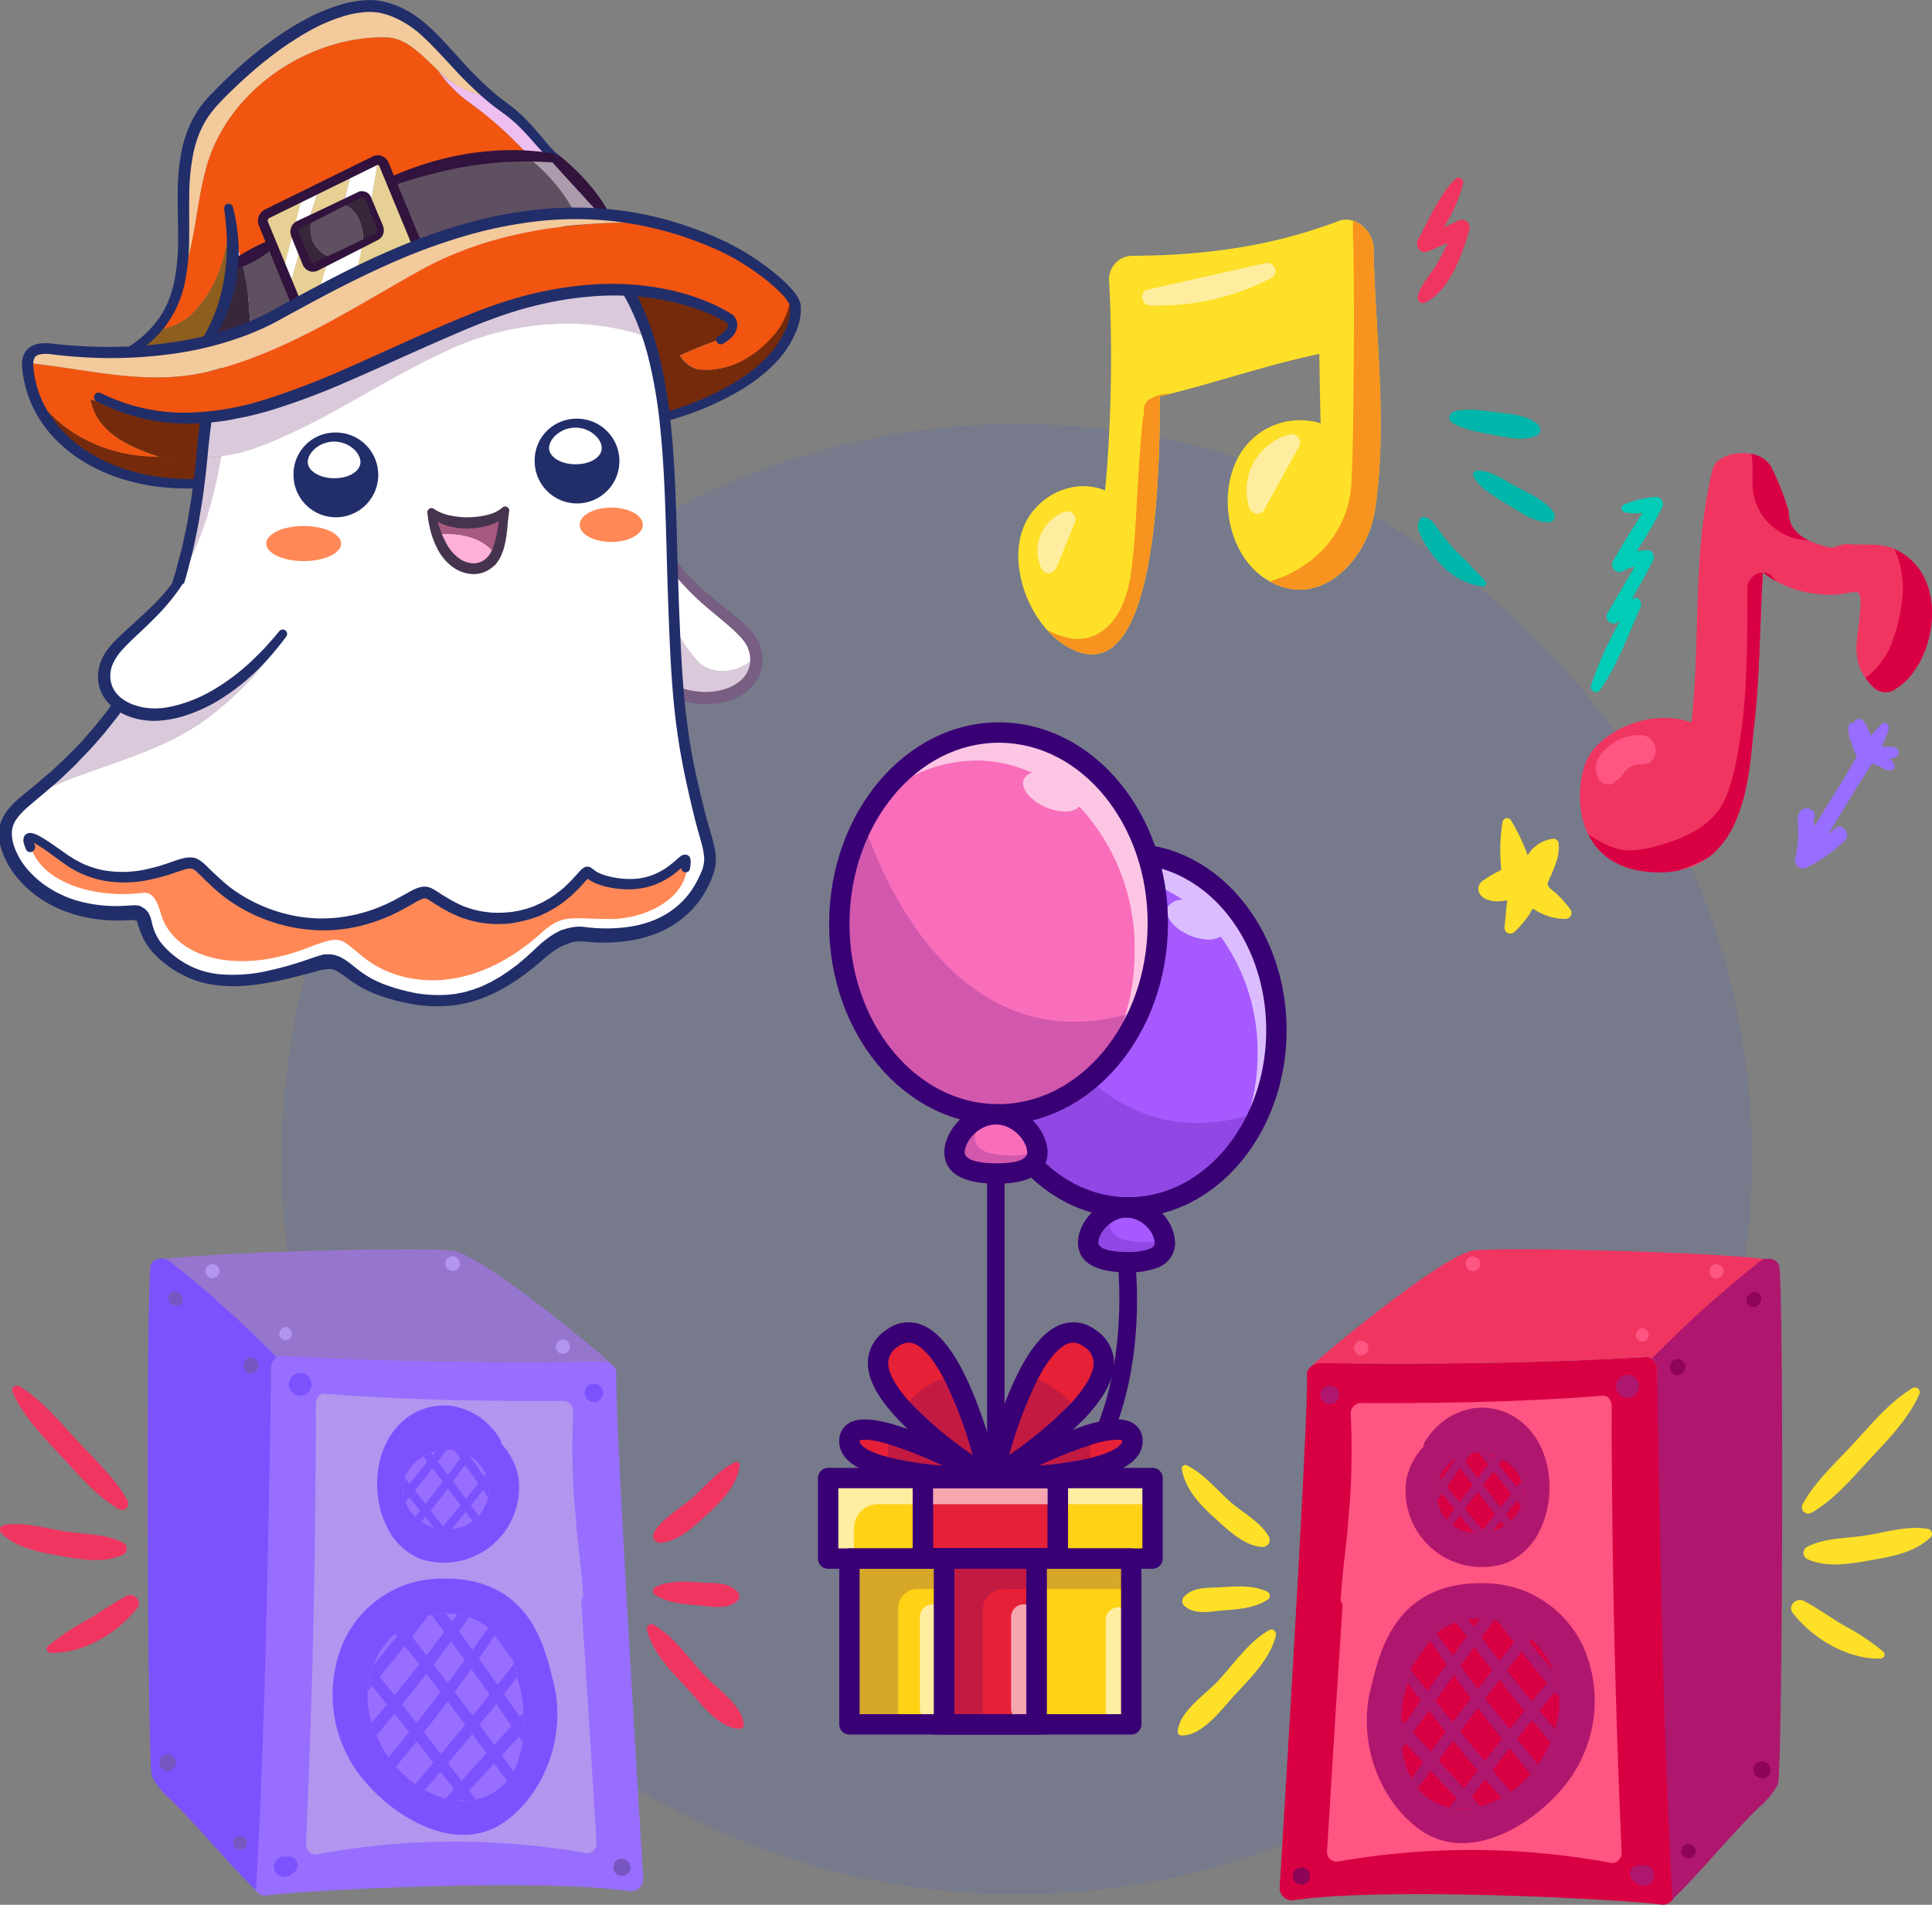 <svg xmlns="http://www.w3.org/2000/svg" width="304.854" height="300.554" viewBox="0 0 304.854 300.554">
    <rect x="0" y="0" width="304.854" height="300.554" fill="#808080" stroke="none"/>
    <defs>
        <clipPath id="z947n36p9a">
            <path data-name="Path 32" d="M163 213h41.62v14.075H163zm0 0" transform="translate(-163 -213)"/>
        </clipPath>
        <clipPath id="6dnvjn58xb">
            <path data-name="Path 35" d="M121.277 113h69.831v118.915h-69.831zm0 0" transform="translate(-121.277 -113)"/>
        </clipPath>
        <clipPath id="e45lix66gc">
            <path data-name="Path 72" d="M137 90.586h70.16v56.383H137zm0 0" transform="translate(-137 -90.586)" style="fill:#222e6a"/>
        </clipPath>
        <clipPath id="smadi4qlrd">
            <path data-name="Path 78" d="M124 118h123.156v45.188H124zm0 0" transform="translate(-124 -118)"/>
        </clipPath>
    </defs>
    <g data-name="Group 408" transform="translate(-20 -30)">
        <circle data-name="Ellipse 1" cx="116" cy="116" r="116" transform="translate(64.444 96.904)" style="fill:#5965b1;opacity:.22"/>
        <g data-name="Group 407">
            <g data-name="Group 334">
                <path data-name="Path 381" d="M303.034 789.425c-2.035 1.839-4.646 4.463-7.527 4.617a1.1 1.1 0 0 1-1.038-1.58c1.324-2.363 4.265-3.843 6.239-5.647 2.12-1.937 3.911-4.134 6.489-5.455a.547.547 0 0 1 .827.56c-.535 3.118-2.694 5.43-4.99 7.505z" transform="translate(-171.307 -520.602)" style="fill:#f03561"/>
                <path data-name="Path 382" d="M301.329 836.337c-2.336-.179-4.6-.357-6.623-1.621a.719.719 0 0 1 .091-1.3c2.252-1 4.6-.821 7.016-.666 1.953.125 4.406-.11 5.823 1.436a1.011 1.011 0 0 1-.106 1.562c-1.67 1.374-4.195.743-6.201.589z" transform="translate(-171.301 -553.048)" style="fill:#f03561"/>
                <path data-name="Path 383" d="M292.756 850.9c3.3 1.847 5.567 5.353 8.137 8.058 2.008 2.114 5.865 4.613 6.144 7.724a.6.6 0 0 1-.559.63c-3.3.078-6.191-3.986-8.208-6.172-2.508-2.719-5.613-5.683-6.5-9.379-.138-.561.403-1.189.986-.861z" transform="translate(-169.665 -564.538)" style="fill:#f03561"/>
                <path data-name="Path 384" d="M36.391 767.967c-3.587-2.052-6.41-5.493-9.2-8.48s-5.883-6.154-7.545-9.929a.746.746 0 0 1 1.051-.971c3.523 2.138 6.303 5.513 9.069 8.513s6.045 5.943 8.026 9.569a.994.994 0 0 1-1.401 1.298z" transform="translate(2.345 -499.862)" style="fill:#f03561"/>
                <path data-name="Path 385" d="M14.962 808.046c3.085-.543 6.431.479 9.485.982 3.123.514 6.588.344 9.421 1.847a1.074 1.074 0 0 1-.072 1.843c-3.168 1.491-7.077.692-10.416.107-3.081-.539-6.516-1.246-8.813-3.488a.786.786 0 0 1 .395-1.291z" transform="translate(5.639 -537.415)" style="fill:#f03561"/>
                <path data-name="Path 386" d="M40.464 842.454c2.219-1.265 4.275-2.808 6.542-3.985 1.088-.564 2.531.77 1.708 1.848-3.09 4.047-8.6 7.3-13.73 7.142a.623.623 0 0 1-.394-1.068 34.734 34.734 0 0 1 5.874-3.937z" transform="translate(-7.024 -556.655)" style="fill:#f03561"/>
            </g>
            <g data-name="Group 337">
                <path data-name="Path 387" d="M122.936 819.012c1.239-21.161 2.782-75.419 2.775-81.364 0-.937.711-2.087 1.792-2.021 16.869 1.023 33.725 1.151 50.617.949.977-.011 2.2.756 2.122 1.881-.356 5.129 3.915 74.479 4.236 79.683a1.942 1.942 0 0 1-2.31 1.99c-14.758-2.143-53 .005-57.17.711a1.949 1.949 0 0 1-2.062-1.829z" transform="translate(-62.977 -491.743)" style="fill:#976eff"/>
                <path data-name="Path 388" d="M145.575 823.117c.784-18.053 1.3-36.117 1.467-54.2.046-5.072.111-10.149.067-15.223-.007-.8.516-1.777 1.322-1.714 12.573.984 25.13 1.2 37.712 1.142a1.627 1.627 0 0 1 1.593 1.62 120.321 120.321 0 0 0 .086 13.175q.238 2.64.428 5.286c.363 3.455.83 6.9 1.031 10.365a1.284 1.284 0 0 1-.287.925l.081 1.241q.78 11.857 1.519 23.716l.82 13.33a1.5 1.5 0 0 1-1.708 1.683 119.612 119.612 0 0 0-33.22-1.135q-4.7.5-9.362 1.366c-.712.129-1.585-.747-1.549-1.577z" transform="translate(-77.286 -502.075)" style="fill:#b195ef"/>
                <path data-name="Path 389" d="M81.469 691.714c9.857-1.287 41.356-1.957 46.165-1.43 4.713.517 24.885 17.33 25.121 17.913a2.376 2.376 0 0 0-1.282-.39c-16.892.2-33.748.074-50.617-.949-1.081-.066-1.793 1.085-1.792 2.021v.67c-1.373-1.036-2.647-2.22-3.948-3.333q-6.421-5.5-12.862-10.97c-1.212-1.029-2.208-3.346-.785-3.532z" transform="translate(-36.33 -462.974)" style="fill:#9675ce"/>
                <g data-name="Group 335">
                    <path data-name="Path 390" d="M132.37 966.442a1.921 1.921 0 0 1-.4.065z" transform="translate(-68.688 -637.617)" style="fill:#7c52ff"/>
                    <path data-name="Path 391" d="M78.122 695.459c.129-1.479 2.064-1.768 3.027-1a178.883 178.883 0 0 1 16.864 15.151 2.236 2.236 0 0 0-.883 1.759c.007 5.945-.133 11.894-.247 17.837-.4 20.944-.885 43.619-2.1 64.53-4.39-4.235-9.2-10.194-13.577-14.438a12.452 12.452 0 0 1-2.826-3.467c-.717-1.505-.945-72.494-.258-80.372z" transform="translate(-34.396 -465.467)" style="fill:#7c52ff"/>
                </g>
                <path data-name="Path 392" d="M158.614 841.335a17.178 17.178 0 0 1 9.2-8.863 17.8 17.8 0 0 1 6.494-1.216c14.08-.183 16.2 11.392 17.471 16.393 1.968 7.736-.887 16.813-7.3 21.709-7.411 5.661-17.286.025-22.445-6.08a20.952 20.952 0 0 1-3.42-21.943z" transform="translate(-84.446 -552.18)" style="fill:#7c52ff"/>
                <path data-name="Path 393" d="M179.191 760.44a9.8 9.8 0 0 1 8.574-3.349 10.619 10.619 0 0 1 4.476 1.773 11.62 11.62 0 0 1 3.239 3.5 1.021 1.021 0 0 1 .172.7 10.658 10.658 0 0 1 2.627 4.842 11.856 11.856 0 0 1-15.5 13.286 10.133 10.133 0 0 1-5.213-5.112c-2.366-4.796-2.016-11.55 1.625-15.64z" transform="translate(-96.557 -505.258)" style="fill:#7c52ff"/>
                <path data-name="Path 394" d="M181.367 846.657a10.859 10.859 0 0 1 10.192 2.263c1.833 1.654 3.856 4.7 4.043 7.513a20.274 20.274 0 0 1 1.015 6.919c-.04 3.193-.48 6.566-2.5 9.164a9.143 9.143 0 0 1-9.154 3.082c-6.651-1.337-11.8-7.777-12.82-14.283a13.034 13.034 0 0 1 9.224-14.658z" transform="translate(-93.976 -561.654)" style="fill:#976eff"/>
                <path data-name="Path 395" d="m186.815 875.479.251.333a9.951 9.951 0 0 0 2.04-.206l-1.078-1.424 1.967-2.1c.672-.718 1.338-1.442 2.007-2.164l2.035 2.755c.04-.05.084-.1.123-.146a9.68 9.68 0 0 0 .89-1.379q-.914-1.271-1.838-2.536l2.7-2.926.547.782a26.58 26.58 0 0 0 .2-3.105c.006-.468 0-.944-.025-1.423l-.584.631q-1.246-1.81-2.508-3.609c.7-.9 1.39-1.812 2.08-2.722a8.5 8.5 0 0 0-.476-2.044q-1.3 1.665-2.624 3.318-1.469-2.08-2.958-4.146 1.283-1.821 2.539-3.661 1.107 1.52 2.179 3.063.365.528.726 1.058a13.973 13.973 0 0 0-3.407-4.9 9.474 9.474 0 0 0-.5-.419q-1.25 1.754-2.527 3.488-1.07-1.477-2.149-2.947.821-1.1 1.625-2.209a10.725 10.725 0 0 0-1.868-.459l-.865 1.164-.45-.611-.5-.677a11.768 11.768 0 0 0-2.238.238q1 1.332 1.986 2.667-1.388 1.855-2.809 3.683-1.131-1.461-2.272-2.913 1.282-1.642 2.536-3.306c-.054.014-.108.024-.162.039a12.3 12.3 0 0 0-3.293 1.43l-.265.334-.084-.106a12.463 12.463 0 0 0-1.407 1.095l.338.434-.906 1.113q-1.414 1.72-2.848 3.424a13.458 13.458 0 0 0-.893 4.086c.224-.263.452-.525.675-.789l2.343 2.908q-.673.815-1.348 1.629c-.347.418-.7.831-1.049 1.246a18.008 18.008 0 0 0 .732 2.027q1-1.181 1.989-2.373c.291-.349.577-.7.866-1.052q1.16 1.443 2.315 2.89l-1.4 1.747c-.6.744-1.219 1.482-1.843 2.221a18.724 18.724 0 0 0 1.168 1.49c.69-.837 1.369-1.677 2.047-2.5.407-.492.807-.989 1.209-1.486q1.336 1.679 2.663 3.366-.7.835-1.408 1.67c-.484.576-.974 1.147-1.462 1.719a15.578 15.578 0 0 0 1.466.925c.486-.546.975-1.09 1.458-1.639.361-.41.716-.827 1.073-1.241q.824 1.053 1.643 2.109l.484.629-1.332 1.477c.222.057.444.109.669.154a10.582 10.582 0 0 0 1.512.188zm-5.9-10.493q1.9-2.4 3.735-4.853 1.4 1.832 2.787 3.671-1.908 2.318-3.849 4.608-1.328-1.712-2.669-3.426zm-.752-10.684q-1.927 2.432-3.9 4.832-1.165-1.441-2.344-2.87 1.738-2.081 3.43-4.2c.18-.226.358-.454.537-.68q1.146 1.456 2.281 2.916zm3.373 4.371q-1.88 2.426-3.795 4.824c-.512-.648-1.02-1.3-1.534-1.945-.25-.315-.5-.628-.754-.941q1.946-2.4 3.839-4.849 1.128 1.454 2.248 2.911zm3.843-5.058q-1.346 1.807-2.716 3.6-.629-.823-1.259-1.644-.487-.636-.978-1.27 1.393-1.809 2.787-3.638 1.087 1.471 2.17 2.952zm3.907 5.442q-1.34 1.672-2.691 3.333-1.412-1.876-2.837-3.743l.023-.03q1.32-1.789 2.609-3.6 1.278 1.769 2.546 3.545zm-1.606 4.781.026-.033q1.32-1.631 2.612-3.282 1.213 1.734 2.417 3.477-1.363 1.486-2.725 2.974-1.155-1.574-2.326-3.136zm-2.822 8.817q-1.068-1.4-2.141-2.79 1.932-2.283 3.812-4.609c.478.637.96 1.272 1.436 1.911.281.377.559.756.839 1.134q-1.134 1.244-2.265 2.49z" transform="translate(-94.02 -561.662)" style="fill:#7c52ff"/>
                <path data-name="Path 396" d="M187.845 779.375a7.384 7.384 0 0 1 9.551-2.536 6.394 6.394 0 0 1 3.066 4.28 5.307 5.307 0 0 1-.465 3.7 4.827 4.827 0 0 1-.547 1.084c-1.866 2.759-5.911 3.356-8.766 1.9-3.084-1.587-4.827-5.303-2.839-8.428z" transform="translate(-103.465 -517.258)" style="fill:#976eff"/>
                <path data-name="Path 397" d="M187.02 782.662a5.628 5.628 0 0 0 .4 1.636l.02-.024c.21-.252.418-.507.627-.761q.84 1.045 1.676 2.092l-.774.965a7.185 7.185 0 0 0 1.031.83l.591-.727q.632.794 1.259 1.592a7.587 7.587 0 0 0 2.848.275q1.134-1.354 2.248-2.724c.346.461.694.921 1.039 1.384l.088.118a5.732 5.732 0 0 0 .948-.858q-.619-.836-1.241-1.67l.019-.023q.956-1.181 1.891-2.376c.268.383.534.767.8 1.151a6.351 6.351 0 0 0-.026-2.416 6.676 6.676 0 0 0-.382-1.227l-.245.311q-1.064-1.506-2.141-3l.085-.123a6.464 6.464 0 0 0-.382-.24 6.384 6.384 0 0 0-2.245-.768l.961 1.312q-.974 1.308-1.966 2.6-.455-.6-.911-1.191l-.708-.92q.718-.932 1.436-1.875a7.525 7.525 0 0 0-1.827.273c-.141.183-.279.369-.421.552l-.257-.329a7.821 7.821 0 0 0-1.2.575q.315.4.629.808-1.4 1.76-2.82 3.5c-.25-.309-.5-.616-.755-.924a5.134 5.134 0 0 0-.313 1.735l.2.247zm7.921-1.629.017-.022q.955-1.3 1.889-2.607.925 1.28 1.843 2.566l.254.359q-.97 1.21-1.948 2.413-1.023-1.358-2.054-2.71zm-3.506 4.589q1.377-1.737 2.7-3.514 1.012 1.326 2.018 2.658-1.382 1.678-2.787 3.336-.96-1.243-1.93-2.48zm-2.507-3.167q1.409-1.74 2.78-3.51.814 1.052 1.625 2.107-1.361 1.757-2.748 3.492c-.37-.469-.738-.94-1.111-1.408-.18-.229-.364-.455-.546-.682z" transform="translate(-103.469 -517.265)" style="fill:#7c52ff"/>
                <g data-name="Group 336">
                    <path data-name="Path 398" d="M139.885 743.109a1.853 1.853 0 0 1 1.3.449 2 2 0 0 1 .6 1.235 1.815 1.815 0 0 1-.449 1.3 1.8 1.8 0 0 1-2.534.152 2 2 0 0 1-.6-1.235 1.814 1.814 0 0 1 .449-1.3 1.865 1.865 0 0 1 1.234-.601z" transform="translate(-72.625 -496.471)" style="fill:#7c52ff"/>
                    <path data-name="Path 399" d="M266.4 747.683a1.5 1.5 0 0 1 1.052.363 1.454 1.454 0 0 1 .124 2.052 1.454 1.454 0 0 1-2.052.124 1.454 1.454 0 0 1-.124-2.052 1.511 1.511 0 0 1 1-.487z" transform="translate(-152.785 -499.362)" style="fill:#7c52ff"/>
                    <path data-name="Path 400" d="M278.589 951.393a1.4 1.4 0 0 1 .979.338 1.353 1.353 0 0 1 .115 1.91 1.352 1.352 0 0 1-1.91.115 1.353 1.353 0 0 1-.115-1.91 1.405 1.405 0 0 1 .931-.453z" transform="translate(-160.547 -628.105)" style="fill:#7856c1"/>
                    <path data-name="Path 401" d="M141.343 945.048q-.109-.013-.216-.016a.776.776 0 0 1 .216.016z" transform="translate(-74.474 -624.084)" style="fill:#7c52ff"/>
                    <path data-name="Path 402" d="M133.521 950.451a2.439 2.439 0 0 0 .322.052 1.973 1.973 0 0 1 .238-.039 1.346 1.346 0 0 1 1.137 2.233c-.049.056-.426.494-.583.489l.149-.134-.3.263a2.05 2.05 0 0 1-.559.249 1.629 1.629 0 0 1-2.126-1.426 1.658 1.658 0 0 1 .4-1.164 1.6 1.6 0 0 1 1.322-.523z" transform="translate(-68.577 -627.511)" style="fill:#7c52ff"/>
                    <path data-name="Path 403" d="M115.339 941.575a1.147 1.147 0 0 1 .8.278 1.113 1.113 0 0 1-.671 1.943 1.149 1.149 0 0 1-.805-.278 1.113 1.113 0 0 1 .672-1.943z" transform="translate(-57.517 -621.9)" style="fill:#7856c1"/>
                    <path data-name="Path 404" d="M119.751 736.475A1.268 1.268 0 0 1 119.9 739a1.268 1.268 0 0 1-.149-2.525z" transform="translate(-60.24 -492.279)" style="fill:#7856c1"/>
                    <path data-name="Path 405" d="M86.731 708.5a1.269 1.269 0 0 1 .452-.3 1.056 1.056 0 0 1 .825.058l.3.2a1.162 1.162 0 0 1 .5.894 1.062 1.062 0 0 1-.983 1.109 1.152 1.152 0 0 1-.948-.392l-.235-.271-.123-.247a.807.807 0 0 1-.044-.422 1.012 1.012 0 0 1 .256-.629z" transform="translate(-39.929 -474.376)" style="fill:#7856c1"/>
                    <path data-name="Path 406" d="M82.935 907.012a1.332 1.332 0 0 1 1.881-.113 1.333 1.333 0 0 1 .113 1.88 1.332 1.332 0 0 1-1.881.113 1.331 1.331 0 0 1-.113-1.88z" transform="translate(-37.487 -599.775)" style="fill:#7856c1"/>
                    <path data-name="Path 407" d="M253.729 728.758a1.146 1.146 0 0 1 .138 2.286 1.146 1.146 0 0 1-.138-2.286z" transform="translate(-144.982 -487.402)" style="fill:#b195ef"/>
                    <path data-name="Path 408" d="M206.362 693.086a1.191 1.191 0 0 1 .834.288 1.154 1.154 0 0 1 .1 1.628 1.153 1.153 0 0 1-1.628.1 1.154 1.154 0 0 1-.1-1.628 1.2 1.2 0 0 1 .794-.388z" transform="translate(-115.019 -464.858)" style="fill:#b195ef"/>
                    <path data-name="Path 409" d="M134.309 723.872a.875.875 0 0 1 1.484-.089l.131.167a1 1 0 1 1-1.725.1z" transform="translate(-70.017 -484.025)" style="fill:#b195ef"/>
                    <path data-name="Path 410" d="M103.5 696.418a1.149 1.149 0 0 1 .8.278 1.113 1.113 0 0 1-.671 1.943 1.149 1.149 0 0 1-.805-.278 1.113 1.113 0 0 1 .672-1.943z" transform="translate(-50.034 -466.964)" style="fill:#b195ef"/>
                </g>
            </g>
        </g>
        <g data-name="Group 109">
            <g data-name="Group 108">
                <path data-name="Path 21" d="M210.325 166.59c1.253 5.03 2.833 9.9 6.465 13.856 2.267 2.611 7.052 1.947 9.3-.743.391 3.256-2.15 6.1-6.819 6.606-4.705.507-13.341-2.337-21.349-12.663zm0 0" transform="translate(-86.779 -46.209)" style="fill:#dac9db"/>
                <path data-name="Path 22" d="M214.817 180.678c-3.614-3.957-5.212-8.826-6.465-13.856l2.559-1.459c3.851 5.826 11.176 9.369 12.676 12.779a6.389 6.389 0 0 1 .511 1.793c-2.229 2.69-7.014 3.354-9.281.743zm0 0" transform="translate(-84.806 -46.441)" style="fill:#fff"/>
                <path data-name="Path 23" d="M212.419 165.865a18.551 18.551 0 0 0 2.212 2.88c.8.9 1.658 1.737 2.536 2.555 1.76 1.6 3.655 3.037 5.351 4.579.413.386.822.777 1.193 1.184a7.5 7.5 0 0 1 .939 1.232c.055.1.1.213.152.31a2.925 2.925 0 0 1 .14.348 7.327 7.327 0 0 1 .213.721 4.509 4.509 0 0 1 .08 1.445 4.3 4.3 0 0 1-1.213 2.549 6.48 6.48 0 0 1-2.6 1.561 10.188 10.188 0 0 1-3.145.505 13.64 13.64 0 0 1-3.261-.427l-.8-.219-.8-.251-.39-.134-.39-.158-.785-.31c-.251-.1-.507-.233-.762-.353s-.507-.233-.761-.367l-.74-.409-.371-.195-.2-.1-.177-.115a34.171 34.171 0 0 1-5.49-4.111 50.86 50.86 0 0 1-4.747-5.031v-.018a.695.695 0 0 0-1.092.859 45.814 45.814 0 0 0 4.706 5.4l1.328 1.227 1.389 1.146c.47.372.976.725 1.445 1.074.232.176.507.329.743.505l.762.489a23.879 23.879 0 0 0 6.7 2.922 15.772 15.772 0 0 0 3.711.505 12.068 12.068 0 0 0 3.79-.6 8.078 8.078 0 0 0 3.358-2.068 6.056 6.056 0 0 0 1.737-3.7 6.546 6.546 0 0 0-.134-2.049 9.854 9.854 0 0 0-.293-.975c-.061-.153-.117-.312-.2-.465a3.6 3.6 0 0 0-.256-.469 8.737 8.737 0 0 0-1.189-1.557 17.04 17.04 0 0 0-1.347-1.268c-.919-.8-1.84-1.519-2.754-2.262a73.861 73.861 0 0 1-2.7-2.221 27.063 27.063 0 0 1-4.686-4.965.727.727 0 0 0-1.213.8zm0 0" transform="translate(-86.881 -46.554)" style="fill:#775e82"/>
                <path data-name="Path 24" d="M220.142 133.651c1.6.841-.2 2.922-1.25 3.256-2.11.7-4.144 1.574-6.136 2.452a4.575 4.575 0 0 0 2.815 2.2c4.864.566 9.239-2.007 12.4-5.9a12.185 12.185 0 0 0 2.267-5.727 3.544 3.544 0 0 1 .8 1.6c.274 3.275-2.75 11.748-19.2 16.872h-.117c-2.735.585-2.113-2.629-2.735-5.57a51.122 51.122 0 0 0-4.3-12.547l2.068-1.036c-.251-.018-.526-.055-.8-.074 4.79-.102 9.598 1.882 14.188 4.474zm0 0" transform="translate(-85.499 -53.288)" style="fill:#752b0b"/>
                <path data-name="Path 25" d="M151.571 146.429c-.139 1.715-.859 4.13-.664 5.765.078.7-.879 2.927-.762 3.586-1.073-.117-2.5-2.044-3.577-2.374-.8-.256-1.658-.511-2.536-.8-4.57-1.5-9.769-3.781-10.762-9a169.535 169.535 0 0 0 18.301 2.823zm0 0" transform="translate(-99.008 -50.557)" style="fill:#752b0b"/>
                <path data-name="Path 26" d="M125.664 142.637c2.95 8.788 13.025 14.906 26.152 14.339-.2-.817-.39-1.75-.566-2.764a17.171 17.171 0 0 1-3.243-.646c-.8-.251-1.658-.507-2.536-.8-7.757.062-15.471-3.329-19.807-10.129zm0 0" transform="translate(-100.447 -50.74)" style="fill:#752b0b"/>
                <path data-name="Path 27" d="M165.119 175.145a46.833 46.833 0 0 1-10 11.278c-8.4 7.209-18.948 8.575-28.517 13.248-.432.218-.841.449-1.249.683.39-.312.8-.641 1.231-.994a68.934 68.934 0 0 0 12.774-13.56 9.527 9.527 0 0 0 4.431 1.538c4.611.488 13.419-2.258 21.33-12.193zm0 0" transform="translate(-100.506 -44.591)" style="fill:#dac9db"/>
                <path data-name="Path 28" d="M151.409 156.523c-.074.488-.153.975-.232 1.463a43.04 43.04 0 0 1-3.126.273c1.194-12.43 4.26-41.675 35.962-43.353a33.4 33.4 0 0 1 30.667 15.98 38.741 38.741 0 0 1 3.748 8.3c-9.708-3.428-20.879-2.514-30.295 1.56-10.744 4.678-20.118 11.692-31.057 15.78a26.275 26.275 0 0 1-5.9 1.463c.08-.489.159-.979.233-1.466zm0 0" transform="translate(-96.213 -55.995)" style="fill:#dac9db"/>
                <path data-name="Path 29" d="M148.436 153.248a79.68 79.68 0 0 0 .177-1.849 35.161 35.161 0 0 0 3.126-.273c-1.171 6.782-3.126 13.675-6.662 19.56a94.734 94.734 0 0 0 3.359-17.438zm0 0" transform="translate(-96.775 -49.135)" style="fill:#dac9db"/>
                <path data-name="Path 30" d="M125.986 208.227a16.7 16.7 0 0 1 1.249-.683c9.569-4.673 20.118-6.04 28.517-13.248a46.832 46.832 0 0 0 10-11.278c.139-.158.256-.312.395-.489-.139.177-.256.331-.395.489.256-.391.492-.781.743-1.189-.232.408-.488.8-.743 1.189-7.91 9.935-16.718 12.681-21.349 12.175a9.323 9.323 0 0 1-4.432-1.538 67.494 67.494 0 0 0 9.355-19.365c.019-.019.038-.061.056-.08-.018.019-.037.061-.056.08.019-.1.056-.2.08-.293 3.535-5.886 5.486-12.761 6.66-19.562a25.332 25.332 0 0 0 5.9-1.463c10.935-4.092 20.313-11.107 31.058-15.78 9.416-4.073 20.587-4.989 30.295-1.56 3.34 10.228 3.438 22.621 3.87 37.291.585 20.067 1.231 25.72 4.1 37.407 1.328 5.38 2.463 7.093 1.366 9.937-3.126 8.185-10.94 10.52-19.4 9.606-2.188-.232-4.352.641-6.991 3.08-8.008 7.4-15.04 9.155-24.614 5.844-6.211-2.142-6.248-5.648-10.544-4.288-9.611 3.062-17.228 4.269-23.444-.775-5.273-4.287-2.536-7.483-5.663-7.21-11.622.994-18.264-5.415-19.728-10.52-.978-3.625.784-5.362 3.715-7.777zm0 0" transform="translate(-101.14 -52.464)" style="fill:#fff"/>
                <g data-name="Group 16" transform="translate(69.615 175.569)" style="clip-path:url(#z947n36p9a)">
                    <path data-name="Path 31" d="M164.826 220.148a2.674 2.674 0 0 1 1.8.427c.646.372 1.328.935 2.072 1.445a18.721 18.721 0 0 0 4.9 2.453 34.462 34.462 0 0 0 5.217 1.287 23.277 23.277 0 0 0 5.431.176l.683-.079a4.267 4.267 0 0 0 .683-.1l1.347-.256 1.309-.367c.219-.059.433-.139.646-.218l.646-.233a25.235 25.235 0 0 0 4.8-2.494c.2-.117.372-.251.567-.367l1.1-.78c.176-.139.348-.275.524-.409l1.055-.817 1.017-.86.976-.836a12.066 12.066 0 0 1 .98-.743 10.109 10.109 0 0 1 2.03-1.129 1.173 1.173 0 1 0-.86-2.183c-.018.018-.061.018-.078.042a12.031 12.031 0 0 0-2.42 1.538c-.372.293-.725.585-1.06.9l-.957.9-.933.854-.98.823c-.153.134-.312.269-.488.409l-.507.366-.507.372a9.645 9.645 0 0 1-.51.371l-1.055.7c-.353.214-.721.409-1.092.622a5.333 5.333 0 0 1-.548.294l-.567.274-.566.27-.134.059-.14.056-.293.121-.585.213a3.637 3.637 0 0 1-.585.2l-1.194.347-1.213.238a3.252 3.252 0 0 1-.6.074l-.623.08a21.45 21.45 0 0 1-4.984-.2 31.284 31.284 0 0 1-4.883-1.306 16.87 16.87 0 0 1-2.247-.994 16.2 16.2 0 0 1-2.049-1.324c-.665-.507-1.309-1.074-2.132-1.635l-.153-.1-.176-.1c-.117-.061-.237-.14-.353-.2a4.9 4.9 0 0 0-.78-.312 2.826 2.826 0 0 0-.409-.116l-.432-.061a3.294 3.294 0 0 0-.428-.018h-.432a1.168 1.168 0 1 0-.037 2.337h.115zm0 0" transform="translate(-162.913 -212.813)" style="fill:#222e6a"/>
                </g>
                <path data-name="Path 33" d="M139.5 213.074c.061 0 .061 0 .042-.019s-.023-.037.019.019a1.271 1.271 0 0 1 .134.312c.061.139.1.315.158.488a12.116 12.116 0 0 0 .878 2.22 9.966 9.966 0 0 0 1.389 1.988 12.962 12.962 0 0 0 1.7 1.616 16.864 16.864 0 0 0 3.943 2.416 15.626 15.626 0 0 0 4.455 1.189 22.267 22.267 0 0 0 4.553.078c.761-.061 1.5-.134 2.243-.251s1.486-.237 2.207-.372a81.289 81.289 0 0 0 4.338-1.012 68.517 68.517 0 0 0 2.127-.567c.353-.1.725-.213 1.018-.273a8.6 8.6 0 0 1 .859-.117 1.169 1.169 0 1 0-.037-2.337h-.12a6.475 6.475 0 0 0-1.287.275c-.433.134-.725.251-1.074.366-.687.238-1.37.47-2.052.684a50.544 50.544 0 0 1-4.162 1.128 24.916 24.916 0 0 1-8.38.646 17.669 17.669 0 0 1-2.03-.39 13.347 13.347 0 0 1-1.932-.683 14.127 14.127 0 0 1-3.438-2.2 13.354 13.354 0 0 1-1.426-1.44 7.013 7.013 0 0 1-1.036-1.64 8.681 8.681 0 0 1-.609-1.867c-.037-.177-.1-.372-.153-.567a4.063 4.063 0 0 0-.274-.7 2.4 2.4 0 0 0-.684-.817 2.72 2.72 0 0 0-.98-.427h-.037a1.173 1.173 0 1 0-.47 2.3c.036-.065.078-.065.118-.046zm0 0" transform="translate(-98.031 -37.849)" style="fill:#222e6a"/>
                <g data-name="Group 17" transform="translate(20 56.654)" style="clip-path:url(#6dnvjn58xb)">
                    <path data-name="Path 34" d="M189.044 113.931c-1.7.117-3.377.293-5.059.562a40.11 40.11 0 0 0-4.979 1.133 33.8 33.8 0 0 0-9.258 4.306 31.618 31.618 0 0 0-7.448 6.968 39.191 39.191 0 0 0-2.829 4.227 42.646 42.646 0 0 0-2.249 4.543 57.169 57.169 0 0 0-3.047 9.6 89.814 89.814 0 0 0-1.6 9.881c-.176 1.654-.329 3.312-.488 4.947l-.293 2.434-.158 1.231c-.037.409-.1.818-.171 1.208l-.395 2.415-.2 1.208-.251 1.207-.511 2.4-.056.293-.237.878-.312 1.184-.312 1.189c-.059.2-.1.39-.157.586l-.177.585-.719 2.337c-.061.2-.121.39-.177.585l-.213.566-.433 1.148-.427 1.152c-.08.2-.139.385-.219.562l-.232.566-.957 2.239c-.158.371-.334.743-.529 1.111l-.548 1.092-.543 1.09c-.078.177-.2.372-.293.545l-.293.529-1.194 2.142-1.31 2.067-.329.524-.158.251-.176.256-1.4 1.988-.353.507-.371.488-1.525 1.909a7.631 7.631 0 0 1-.39.465l-.408.47-.8.914c-.275.312-.526.622-.8.916l-1.718 1.755c-.293.293-.567.585-.86.855l-1.8 1.677c-.158.134-.293.275-.451.409l-.469.39-1.876 1.6c-.312.273-.641.524-.957.78-.641.524-1.287 1.05-1.932 1.635a12.047 12.047 0 0 0-1.816 2.006 6.891 6.891 0 0 0-.684 1.306l-.115.353c-.042.117-.061.232-.1.367l-.08.371c-.018.117-.018.251-.042.372a7.87 7.87 0 0 0 .316 2.824 13.29 13.29 0 0 0 2.578 4.672 17.051 17.051 0 0 0 3.943 3.47 18.052 18.052 0 0 0 2.3 1.269 20.72 20.72 0 0 0 2.442.933 23.045 23.045 0 0 0 5.119.975c.86.056 1.737.1 2.6.075l.646-.019.646-.037.6-.038a1.748 1.748 0 0 1 .353.019 1.166 1.166 0 1 0 .488-2.281h-.1a3.312 3.312 0 0 0-.9-.037l-.623.037-.585.037-.59.024a19.017 19.017 0 0 1-2.36-.042 21.866 21.866 0 0 1-4.631-.818 14.71 14.71 0 0 1-2.188-.817 16.054 16.054 0 0 1-2.052-1.092 15.2 15.2 0 0 1-3.513-3 11.125 11.125 0 0 1-2.211-3.934 5.9 5.9 0 0 1-.251-2.068 3.851 3.851 0 0 1 .665-1.848 10.428 10.428 0 0 1 1.482-1.677c.585-.526 1.212-1.05 1.84-1.58.31-.269.641-.524.956-.8l1.915-1.635.469-.409c.153-.134.312-.292.47-.428l1.816-1.736a11.61 11.61 0 0 0 .878-.9l.879-.916.878-.9c.274-.312.548-.622.841-.934l.822-.953.409-.469c.139-.158.275-.312.409-.488l1.565-1.97.39-.483.372-.511.719-1.031.725-1.031.176-.256.177-.269.329-.53 1.328-2.123 1.213-2.2.31-.543a5.669 5.669 0 0 0 .294-.567l1.1-2.257c.177-.372.372-.743.526-1.134l.975-2.318.256-.585c.078-.2.139-.385.214-.58l.432-1.171.427-1.17.219-.585c.056-.19.117-.385.2-.6l.743-2.393.172-.6c.059-.2.1-.413.157-.608l.312-1.208.316-1.208.153-.6.079-.312.061-.312.507-2.452.255-1.231.2-1.227.409-2.471c.08-.413.117-.822.177-1.231l.157-1.245.294-2.476c.171-1.653.31-3.293.505-4.928a84.428 84.428 0 0 1 1.6-9.662c.371-1.58.78-3.16 1.287-4.715s1.077-3.061 1.7-4.562a41.406 41.406 0 0 1 2.188-4.325 34.85 34.85 0 0 1 2.717-3.977 29.834 29.834 0 0 1 7.033-6.465 31.657 31.657 0 0 1 8.728-3.916 41.544 41.544 0 0 1 9.531-1.464 1.169 1.169 0 1 0-.115-2.335zm0 0" transform="translate(-121.303 -112.839)" style="fill:#222e6a"/>
                </g>
                <path data-name="Path 36" d="M199.984 235.206a5.239 5.239 0 0 1 1.974-.488h.507c.078 0 .176.024.256.024l.31.018c.428.038.86.075 1.269.1a26.869 26.869 0 0 0 5.137-.176 19.7 19.7 0 0 0 5.04-1.306 15.259 15.259 0 0 0 4.474-2.787 14.143 14.143 0 0 0 1.816-1.928 15.348 15.348 0 0 0 1.427-2.2l.293-.585.274-.586c.1-.2.177-.408.256-.6l.117-.312.115-.329a7.88 7.88 0 0 0 .335-1.385 7 7 0 0 0 .037-1.421 15.194 15.194 0 0 0-.507-2.61c-.214-.818-.451-1.6-.683-2.378s-.432-1.557-.627-2.356l-.586-2.378c-.761-3.176-1.444-6.373-1.894-9.587-.47-3.214-.781-6.467-.994-9.742s-.353-6.544-.492-9.819c-.117-3.27-.214-6.564-.312-9.857-.177-6.569-.329-13.17-1.036-19.757a76.721 76.721 0 0 0-1.64-9.838 46.206 46.206 0 0 0-3.34-9.491l-.274-.561-.585-1.133c-.1-.172-.214-.367-.312-.543l-.316-.548c-.1-.172-.232-.348-.329-.526l-.683-1.068-.353-.529-.39-.507L207.5 127c-.139-.176-.256-.348-.39-.507l-.41-.493-.836-.952-.218-.237a2.425 2.425 0 0 1-.214-.232l-.451-.446-.9-.9c-.312-.293-.646-.567-.957-.841s-.646-.562-.956-.836l-1.018-.762-.505-.39-.256-.2a3.119 3.119 0 0 0-.275-.171l-1.073-.7-.529-.353c-.172-.117-.367-.214-.543-.312a35.069 35.069 0 0 0-9.416-3.8 36.705 36.705 0 0 0-10.117-.972 1.16 1.16 0 1 0 .1 2.319h.018a33.163 33.163 0 0 1 18.381 4.208 5.22 5.22 0 0 1 .526.293l.511.329 1.012.641c.078.061.177.1.256.158l.237.176.488.348.957.721c.312.256.6.524.916.78.293.256.608.507.9.78l.86.836.427.428.219.218.2.233.8.9.39.446c.139.157.256.31.372.469l.724.953.371.469.331.507.664.994c.117.177.233.331.331.507l.315.524c.1.177.214.353.312.53l.585 1.05.275.547a41.875 41.875 0 0 1 3.242 9.077 75.512 75.512 0 0 1 1.622 9.606c.705 6.489.878 13.053 1.073 19.621.078 3.289.176 6.564.3 9.857s.251 6.588.464 9.876.511 6.606 1 9.881c.47 3.293 1.133 6.545 1.876 9.759l.567 2.415c.2.818.409 1.616.622 2.415s.451 1.6.665 2.36a14.25 14.25 0 0 1 .432 2.238 4.483 4.483 0 0 1-.042 1.037 5.071 5.071 0 0 1-.251 1.012l-.1.251-.12.275a4.311 4.311 0 0 1-.233.524l-.256.524-.274.507a12.5 12.5 0 0 1-1.268 1.91 11.718 11.718 0 0 1-1.584 1.658 13.664 13.664 0 0 1-3.908 2.356 17.4 17.4 0 0 1-4.51 1.092 25.513 25.513 0 0 1-4.728.1c-.39-.038-.8-.056-1.189-.117l-.293-.037c-.121-.019-.237-.019-.372-.042-.237-.019-.488-.019-.724-.019a8.021 8.021 0 0 0-2.81.646 1.16 1.16 0 0 0-.628 1.538 1.1 1.1 0 0 0 1.505.622zm0 0" transform="translate(-90.676 -56.181)" style="fill:#222e6a"/>
                <path data-name="Path 37" d="M228.8 206.477c.566-4.752-1.9 4.172-11.623 2.281-5.449-1.073-2.481-3.233-5.9.372a16.14 16.14 0 0 1-18.849 3.795c-5.277-2.629-3.657-3.623-7.99-1.129a24.926 24.926 0 0 1-28.949-2.281c-4.571-3.991-3.419-4.557-7.813-3.038-4.376 1.52-10.782 2.941-16.936-1.519-4.181-3.038-6.308-4.891-5.333-1.715 1.621 5.282 9.374 8.162 17.443 7.247 1.115-.115 2.151 0 3.066 3.233 1.817 6.508 11.195 10.015 23.073 5.458 5.7-2.183 5.059-1.579 9.08 1.579 6 4.673 16.955 5.844 27.816-3.9 3.5-3.141 4.552-2.263 11.116-2.263 4.589 0 10.957-2.55 11.853-7.479" transform="translate(-100.541 -39.589)" style="fill:#ff8856"/>
                <path data-name="Path 38" d="M126.192 203.06a3.111 3.111 0 0 1-.256-.738.427.427 0 0 1-.018-.139v-.038a.213.213 0 0 1-.019.08.381.381 0 0 1-.042.056c-.019.023-.037.061-.056.079a.342.342 0 0 1-.158.1c-.018 0-.042.019-.061.019h-.018a.6.6 0 0 1 .139.042c.1.037.214.1.329.153.233.117.489.273.743.432.994.623 1.975 1.343 2.95 2.063l.743.547.8.545c.134.1.256.176.39.273l.409.232c.273.158.548.312.841.47a17.037 17.037 0 0 0 3.632 1.3 18.6 18.6 0 0 0 7.619-.018 31.494 31.494 0 0 0 3.636-.975c.585-.2 1.152-.391 1.718-.567a3.459 3.459 0 0 1 1.4-.232 1.06 1.06 0 0 1 .451.195 4.1 4.1 0 0 1 .585.507c.414.39.86.836 1.291 1.268.451.427.9.855 1.366 1.263.451.409.956.837 1.467 1.227a25.79 25.79 0 0 0 6.638 3.627 26.539 26.539 0 0 0 7.4 1.593 24.575 24.575 0 0 0 7.557-.678 28.656 28.656 0 0 0 3.614-1.17l.882-.372a3.589 3.589 0 0 0 .428-.2l.432-.214c.273-.134.567-.269.841-.408l.817-.446c.275-.158.548-.312.8-.451s.526-.293.781-.446.505-.275.761-.39a2.269 2.269 0 0 1 .6-.214.429.429 0 0 1 .158 0c.037 0 .115.037.213.056a4.314 4.314 0 0 1 .665.39c.507.312 1.036.664 1.584.994.543.312 1.092.622 1.659.9l.213.1.219.1.446.195c.158.056.292.134.451.2l.451.153a15.765 15.765 0 0 0 3.767.859c.315.038.646.061.956.08a8.711 8.711 0 0 0 .981.019l.975-.019c.312-.019.646-.061.957-.1.157-.019.31-.042.488-.061l.938-.2c.158-.037.312-.056.469-.1l.938-.251.233-.061.237-.078.446-.153.451-.158c.078-.018.158-.056.237-.074l.214-.1.878-.414a1.344 1.344 0 0 0 .214-.1l.218-.117.818-.464.213-.121c.061-.037.14-.093.2-.134a15.294 15.294 0 0 0 1.546-1.128l.738-.6c.238-.214.451-.451.689-.665l.329-.329c.117-.117.237-.232.334-.331l.623-.683.608-.683c.1-.1.2-.214.251-.274l.019-.019-.019.019a.059.059 0 0 0-.037.018c-.019 0-.019 0-.042.024a.3.3 0 0 1-.134.018h-.158a.882.882 0 0 1-.1-.018c-.08-.042-.056-.042-.019 0l.177.134c.134.1.274.214.427.312a7.222 7.222 0 0 0 .938.488 10.325 10.325 0 0 0 1.9.585 14.739 14.739 0 0 0 3.851.348 11.747 11.747 0 0 0 3.828-.817 12.16 12.16 0 0 0 3.321-2.026c.251-.213.488-.408.7-.622l.334-.312a3.122 3.122 0 0 1 .293-.256c.037-.037.074-.055.056-.037h-.056a.073.073 0 0 0-.061.019h-.1a.254.254 0 0 1-.117-.019l-.139-.061c-.037-.037-.074-.037-.1-.078-.018-.019-.056-.075-.074-.075-.024-.023-.024-.042-.042-.059l-.019-.038a.068.068 0 0 0-.019-.042v.158c0 .251-.042.543-.059.836a.692.692 0 0 0 .627.762.7.7 0 0 0 .761-.6c.038-.312.075-.627.1-.975v-.312a.143.143 0 0 0-.024-.1l-.019-.117c0-.042-.037-.1-.037-.157a.317.317 0 0 0-.042-.1.473.473 0 0 0-.056-.1l-.117-.115a.577.577 0 0 0-.157-.117.858.858 0 0 0-.2-.078.563.563 0 0 0-.177-.019h-.137c-.037 0-.074.019-.115.019a.184.184 0 0 1-.1.018l-.08.024a1.4 1.4 0 0 0-.329.19 8.817 8.817 0 0 0-.409.334l-.353.312c-.237.2-.451.39-.683.567a11.074 11.074 0 0 1-2.949 1.733 9.69 9.69 0 0 1-3.321.641 13.6 13.6 0 0 1-3.419-.367 10.019 10.019 0 0 1-1.6-.511 5.41 5.41 0 0 1-.683-.366c-.1-.08-.195-.139-.312-.237l-.2-.153-.061-.038-.079-.059-.038-.019-.059-.042-.061-.037c-.019-.019-.037-.019-.075-.038-.078-.023-.139-.042-.218-.059a1.187 1.187 0 0 0-.27-.019 1.087 1.087 0 0 0-.237.037c-.037.019-.078.019-.1.042l-.158.075-.056.042-.1.078c-.059.038-.1.075-.158.117a2.9 2.9 0 0 0-.371.39l-.622.679-.609.664-.153.158-.158.153-.312.312-.627.6-.683.548a14.861 14.861 0 0 1-1.408 1.013c-.056.037-.115.078-.176.117l-.2.1-.372.213-.366.214-.2.1c-.056.042-.136.061-.2.1l-.781.353-.195.1a.972.972 0 0 0-.2.074l-.409.14-.413.134-.2.079-.214.056-.841.219a2.846 2.846 0 0 1-.427.074l-.433.08-.427.078a3.3 3.3 0 0 1-.432.037c-.293.019-.567.061-.86.08l-.86.018c-.293.019-.566-.018-.859-.018a6 6 0 0 1-.86-.08 13.991 13.991 0 0 1-3.339-.775l-.409-.139a2.589 2.589 0 0 1-.39-.177l-.39-.171-.2-.1-.2-.1a26.535 26.535 0 0 1-1.541-.86c-.507-.293-.994-.622-1.525-.953a7.6 7.6 0 0 0-.914-.529 3.356 3.356 0 0 0-.665-.195 2.508 2.508 0 0 0-.743 0 4.679 4.679 0 0 0-1.133.353 9.461 9.461 0 0 0-.878.446c-.275.158-.548.315-.823.451-.273.153-.524.31-.8.446l-.786.432c-.251.134-.524.251-.8.39l-.391.19c-.134.061-.274.121-.408.177l-.823.353a24.676 24.676 0 0 1-3.358 1.068 23.371 23.371 0 0 1-6.977.646 23.875 23.875 0 0 1-6.857-1.463 24.161 24.161 0 0 1-6.168-3.331c-.92-.7-1.8-1.52-2.676-2.337-.433-.409-.864-.841-1.328-1.287a6.483 6.483 0 0 0-.823-.665 3.932 3.932 0 0 0-.548-.31 2.639 2.639 0 0 0-.664-.177 3.986 3.986 0 0 0-1.208.061c-.353.079-.665.158-.98.256-.6.19-1.189.408-1.756.6a27.484 27.484 0 0 1-3.419.951 17.274 17.274 0 0 1-6.916.1 15.732 15.732 0 0 1-3.261-1.109c-.256-.136-.507-.275-.762-.409l-.39-.214a8.117 8.117 0 0 0-.372-.237l-.724-.465-.738-.529c-1-.7-1.993-1.421-3.089-2.081a8.282 8.282 0 0 0-.859-.469c-.158-.08-.312-.136-.507-.214a1.49 1.49 0 0 0-.312-.078l-.078-.019-.1-.019h-.238a.33.33 0 0 0-.134.019 2.151 2.151 0 0 0-.176.061.84.84 0 0 0-.353.213 1.035 1.035 0 0 0-.293.623 1.9 1.9 0 0 0 .059.719 9.928 9.928 0 0 0 .348.976.7.7 0 0 0 .92.348.812.812 0 0 0 .478-1.011zm0 0" transform="translate(-100.683 -39.679)" style="fill:#222e6a"/>
                <path data-name="Path 39" d="M198.671 146.145a6.686 6.686 0 1 1-6.448 6.684 6.575 6.575 0 0 1 6.448-6.684zm0 0" transform="translate(-87.857 -50.077)" style="fill:#222e6a"/>
                <path data-name="Path 40" d="M166.671 147.98a6.687 6.687 0 1 1-6.448 6.681 6.578 6.578 0 0 1 6.448-6.681zm0 0" transform="translate(-93.91 -49.73)" style="fill:#222e6a"/>
                <path data-name="Path 41" d="M162.113 152.39c0 1.4 1.835 2.573 4.2 2.573s4.1-1.133 4.119-2.536c0-1.519-1.835-3.233-4.138-3.251-2.286 0-4.162 1.696-4.181 3.214zm0 0" transform="translate(-93.553 -49.503)" style="fill:#fff"/>
                <path data-name="Path 42" d="M194.129 150.538c0 1.4 1.835 2.573 4.2 2.573s4.1-1.133 4.12-2.535c0-1.52-1.835-3.233-4.138-3.252-2.287 0-4.163 1.715-4.182 3.214zm0 0" transform="translate(-87.497 -49.854)" style="fill:#fff"/>
                <path data-name="Path 43" d="M179.364 162.177a17.156 17.156 0 0 1-.841-3.587c2.834 2.476 9.63 2.1 11.642-.275-.47 1.97-.451 4.99-1.542 7.033-1.877-2.763-5.9-3.604-9.259-3.171zm0 0" transform="translate(-90.449 -47.774)" style="fill:#a65a7f"/>
                <path data-name="Path 44" d="M188.489 164.751a4.16 4.16 0 0 1-1.055 1.33c-2.072 1.714-6.234 1.087-8.2-4.5 3.355-.434 7.378.407 9.255 3.17zm0 0" transform="translate(-90.315 -47.177)" style="fill:#ffb0d7"/>
                <path data-name="Path 45" d="M189.661 158.278c-.275 1.013-.414 2.007-.585 2.959a17.4 17.4 0 0 1-.628 2.751 6.9 6.9 0 0 1-.529 1.189 3.612 3.612 0 0 1-.348.488 1.23 1.23 0 0 1-.2.214l-.219.2a2.893 2.893 0 0 1-2.108.66 3.935 3.935 0 0 1-2.225-.9 6.271 6.271 0 0 1-.938-.9 7.257 7.257 0 0 1-.781-1.092 16.269 16.269 0 0 1-1.857-5.277.614.614 0 0 0-.738-.488.635.635 0 0 0-.511.665 16.183 16.183 0 0 0 .529 3.019 13.416 13.416 0 0 0 1.152 2.9c.117.232.275.465.409.678a7.644 7.644 0 0 0 .488.646 7.316 7.316 0 0 0 1.175 1.167 5.762 5.762 0 0 0 3.182 1.287 4.578 4.578 0 0 0 3.358-1.111l.335-.269a2.716 2.716 0 0 0 .293-.353 8.087 8.087 0 0 0 .488-.721 9.947 9.947 0 0 0 .627-1.519 17.171 17.171 0 0 0 .543-3.043c.1-.993.177-1.964.316-2.879v-.024a.629.629 0 0 0-1.231-.251zm0 0" transform="translate(-90.548 -47.871)" style="fill:#46334d"/>
                <path data-name="Path 46" d="M178.209 159.152a6.156 6.156 0 0 0 1.4 1.05 8.031 8.031 0 0 0 1.584.646 11.913 11.913 0 0 0 6.62-.12 7.32 7.32 0 0 0 1.565-.7 4.369 4.369 0 0 0 1.347-1.208.642.642 0 0 0-.134-.873.622.622 0 0 0-.785.037l-.038.019a5.665 5.665 0 0 1-2.42 1.128 11.321 11.321 0 0 1-1.426.256 11.638 11.638 0 0 1-1.45.1 8.819 8.819 0 0 1-1.445-.061 11.072 11.072 0 0 1-1.426-.214 7.311 7.311 0 0 1-2.578-1.031l-.018-.019a.649.649 0 0 0-.879.153.692.692 0 0 0 .083.837zm0 0" transform="translate(-90.543 -47.868)" style="fill:#46334d"/>
                <path data-name="Path 47" d="M155.2 143.4c11.329-3.154 21.061-9.564 31.276-15.291 10.646-6 22.519-7.758 34.318-7.776 1.272.018 2.578.061 3.87.158a54.035 54.035 0 0 0-8.928-1.483h-.078a54.809 54.809 0 0 0-10.312.177c-15.841 1.691-29.906 9.528-41.119 15.681a37.91 37.91 0 0 1-3.6 1.733c-1.109.47-2.225.9-3.358 1.287-1.408.47-2.81.879-4.218 1.208a62.742 62.742 0 0 1-12.109 1.635 72.736 72.736 0 0 1-12.074-.483c-2.8-.353-3.87.524-3.925 2.257 10.31 1.072 19.977 4.031 30.257.897zm0 0" transform="translate(-100.584 -55.241)" style="fill:#f3ca9c"/>
                <path data-name="Path 48" d="M223.977 127.6a64.34 64.34 0 0 1 2.535 3.293 5.562 5.562 0 0 0 .1-.646 16.7 16.7 0 0 0-2.635-2.647zm0 0" transform="translate(-81.851 -53.585)" style="fill:#b777ba"/>
                <path data-name="Path 49" d="M234.321 123.676a55.85 55.85 0 0 0-9.652-3.409 61.675 61.675 0 0 0-3.865-.158c-11.823.043-23.7 1.775-34.324 7.776-10.233 5.728-19.965 12.138-31.271 15.293-10.274 3.117-19.927.158-30.221-.878 0 .2 0 .413.019.627a16.976 16.976 0 0 0 .822 3.994c4.339 6.8 12.054 10.188 19.789 10.149-4.571-1.5-9.769-3.78-10.763-9 5.37 1.111 10.646 2.843 16.133 3.294 0-.117.018-.238.018-.353a38.509 38.509 0 0 0 5.607-.585 44.58 44.58 0 0 0 2.657-.543c.433-.1.86-.2 1.291-.312a96.824 96.824 0 0 0 13.225-4.7c.251-.1.507-.214.781-.331 6.545-2.805 13.456-6.136 21-9.178a60.863 60.863 0 0 1 18.636-4.52c1.073-.08 2.132-.1 3.144-.117 1.311 0 2.56.061 3.754.158 4.784-.121 9.587 1.886 14.181 4.478 1.6.841-.2 2.922-1.253 3.256-2.11.7-4.139 1.574-6.132 2.452a4.581 4.581 0 0 0 2.816 2.2c4.862.566 9.239-2.007 12.4-5.9a11.857 11.857 0 0 0 2.17-5.081 63.542 63.542 0 0 0-2.541-3.294 41.065 41.065 0 0 0-8.421-5.318zm0 0" transform="translate(-100.575 -55.001)" style="fill:#f25510"/>
                <path data-name="Path 50" d="M164.163 124.462c-1.291-1.213-1.445-3.08-1.152-4.892l-2.012.994a1.252 1.252 0 0 0-.529 1.6l.158.367 1.658 4.013a1.057 1.057 0 0 0 1.445.627l3.168-1.561a3.219 3.219 0 0 1-2.736-1.148zm0 0" transform="translate(-93.883 -55.103)" style="fill:#38263b"/>
                <path data-name="Path 51" d="m167.458 117.555-4.864 2.4c-.293 1.83-.139 3.7 1.152 4.892a3.261 3.261 0 0 0 2.731 1.146l4.26-2.085c.195-2.67-.859-5.42-3.279-6.353zm0 0" transform="translate(-93.485 -55.485)" style="fill:#5f5061"/>
                <path data-name="Path 52" d="m172.635 121.484-1.737-4.189-.08-.214a1.066 1.066 0 0 0-1.445-.623l-2.693 1.325c2.42.933 3.456 3.683 3.28 6.35l2.131-1.05a1.282 1.282 0 0 0 .544-1.599zm0 0" transform="translate(-92.689 -55.712)" style="fill:#38263b"/>
                <path data-name="Path 53" d="M156.791 119.4a1.247 1.247 0 0 0-.524 1.6l1.306 3.154-.136.061c-.1.056-.2.115-.293.171q1.052 2.251 2.11 4.5a448.297 448.297 0 0 0 3.126-12.235zm0 0" transform="translate(-94.678 -55.655)" style="fill:#e6d093"/>
                <path data-name="Path 54" d="m161.62 124.987-.7-1.695-.157-.367a1.245 1.245 0 0 1 .524-1.6l1.681-.817c.529-1.659 1.055-3.317 1.6-4.971l-2.718 1.343a429.49 429.49 0 0 1-3.122 12.235c.348.762.7 1.523 1.074 2.281a309.752 309.752 0 0 1 1.818-6.409zm0 0" transform="translate(-94.193 -55.866)" style="fill:#fff"/>
                <path data-name="Path 55" d="M164.336 130.382c.469-1.616.938-3.233 1.407-4.872l-1.876.919a1.052 1.052 0 0 1-1.445-.627l-.956-2.319a365.404 365.404 0 0 0-1.817 6.411c.372.8.762 1.6 1.134 2.415 1.133-.64 2.344-1.286 3.553-1.927zm0 0" transform="translate(-94.019 -54.363)" style="fill:#e6d093"/>
                <path data-name="Path 56" d="m168.952 113.441-5.041 2.476a355.722 355.722 0 0 0-1.6 4.966l5.453-2.666c.406-1.58.796-3.178 1.188-4.776zm0 0" transform="translate(-93.516 -56.263)" style="fill:#e6d093"/>
                <path data-name="Path 57" d="M165 125.619c-.469 1.621-.938 3.256-1.407 4.872a207.356 207.356 0 0 1 5.941-3.038c.329-1.5.665-3.019.975-4.543zm0 0" transform="translate(-93.273 -54.472)" style="fill:#fff"/>
                <path data-name="Path 58" d="M174.132 115.185a.867.867 0 0 1-.1.043l-1.115-2.672a1.1 1.1 0 0 0-.975-.719c-.061.39-.115.78-.176 1.17a182.845 182.845 0 0 1-.976 5.765l1.464 3.567a1.248 1.248 0 0 1-.526 1.6L169.561 125c-.31 1.523-.646 3.043-.975 4.543 3.261-1.6 6.662-3.117 10.2-4.463-1.644-3.248-3.265-6.523-4.654-9.895zm0 0" transform="translate(-92.328 -56.566)" style="fill:#e6d093"/>
                <path data-name="Path 59" d="M172.264 111.836a1 1 0 0 0-.469.1l-3.711 1.83c-.391 1.6-.781 3.177-1.189 4.757l2.438-1.189a1.053 1.053 0 0 1 1.445.622l.08.214.254.623c.353-1.91.684-3.837.976-5.765.061-.412.112-.802.176-1.192zm0 0" transform="translate(-92.648 -56.566)" style="fill:#fff"/>
                <path data-name="Path 60" d="M194.465 111.28a53.836 53.836 0 0 0-21.215 4c1.389 3.39 3.01 6.647 4.65 9.9a73.577 73.577 0 0 1 18.32-4.557 58.35 58.35 0 0 1 5.96-.334 27.729 27.729 0 0 0-7.715-9.009zm0 0" transform="translate(-91.446 -56.675)" style="fill:#5f5061"/>
                <path data-name="Path 61" d="M198.805 120.28c1.445 0 2.89.042 4.357.157l.019-.505a61.417 61.417 0 0 0-7.678-8.478l-.117.158a47.042 47.042 0 0 0-4.3-.335 27.729 27.729 0 0 1 7.719 9.003zm0 0" transform="translate(-88.071 -56.672)" style="fill:#ab9bad"/>
                <path data-name="Path 62" d="M154.238 125.188c-.526.274-1.036.505-1.505.7h-.018c-.665 7.661-4.12 11.966-4.12 11.966v.037a47.315 47.315 0 0 0 4.218-1.208c.919-.31 1.84-.641 2.735-1.012a43.612 43.612 0 0 0-1.31-10.483zm0 0" transform="translate(-96.11 -54.041)" style="fill:#38263b"/>
                <path data-name="Path 63" d="M157.639 123.156c-1.579.938-3.024 1.756-4.315 2.4a44.8 44.8 0 0 1 1.328 10.484c.214-.078.409-.176.628-.256a43.638 43.638 0 0 0 3.59-1.733c1-.548 2.035-1.109 3.089-1.695-1.444-3.056-2.87-6.12-4.32-9.2zm0 0" transform="translate(-95.215 -54.425)" style="fill:#5f5061"/>
                <path data-name="Path 64" d="M154.192 117.031c.329 6.411-1.1 12.858-5.2 17.318a9.214 9.214 0 0 1-6.292 3.251 18.933 18.933 0 0 1-4.277 3.489 63.427 63.427 0 0 0 12.109-1.64v-.038s3.462-4.306 4.12-11.961h.024c.134-.061.251-.121.39-.177a58.8 58.8 0 0 0-.874-10.242zm0 0" transform="translate(-98.033 -55.584)" style="fill:#8e5e1f"/>
                <path data-name="Path 65" d="M177.955 96.337c4.845.311 7.794 6.624 12.542 8.4a47.248 47.248 0 0 1 5.057 2.063c-7.831-5.979-11.11-13.736-18.654-15.236-5.156-1.031-14.688 2.513-26.31 14.632-7.637 7.952-3.321 19.541-5.527 29.051 2.322-5.008 2.676-12.083 3.943-17.048C152 104.62 165.905 95.91 177.955 96.337zm0 0" transform="translate(-96.778 -60.433)" style="fill:#f3ca9c"/>
                <path data-name="Path 66" d="M152.418 126.455c.353-.158.724-.353 1.114-.529a67.055 67.055 0 0 0-1.309-4.637c.157 1.711.195 3.428.195 5.166zm0 0" transform="translate(-95.423 -54.778)" style="fill:#eebef0"/>
                <path data-name="Path 67" d="M184.378 105.031a60.877 60.877 0 0 1 9.4 8.417c1.25.056 2.519.153 3.81.312l.115-.158c-2.5-2.356-4.082-5.124-7.854-7.832-.27-.2-.543-.39-.8-.585a41.124 41.124 0 0 0-5.059-2.063 14.431 14.431 0 0 1-4.613-3.2 20.811 20.811 0 0 0 5.001 5.109zm0 0" transform="translate(-90.287 -58.819)" style="fill:#eebef0"/>
                <path data-name="Path 68" d="M191.446 105.858a20.478 20.478 0 0 1-5-5.105c-2.5-2.337-4.822-4.989-7.91-5.184-12.069-.427-25.981 8.282-28.968 21.879-1.268 4.952-1.621 12.04-3.943 17.048a15.967 15.967 0 0 1-3.614 7.191 9.2 9.2 0 0 0 6.289-3.252c3.438-3.763 5-8.885 5.217-14.223a162.5 162.5 0 0 0-1.547-4.287l.218-.019-.218.019a114.489 114.489 0 0 1 1.547 4.287 32.7 32.7 0 0 0-.024-3.1 38.971 38.971 0 0 0-.543-2.495l.232.214-.232-.214c.214.836.39 1.654.543 2.495a38 38 0 0 0-1.231-7.776l.237.214-.237-.214a37.746 37.746 0 0 1 1.231 7.776 48.539 48.539 0 0 1 .665 5.063c.488 1.542.919 3.08 1.309 4.64 1.389-.7 2.912-1.579 4.608-2.573l.139-.061-1.309-3.154a1.25 1.25 0 0 1 .529-1.6l17.052-8.38a1.056 1.056 0 0 1 1.445.628l1.114 2.666a53.373 53.373 0 0 1 21.8-4.013 57.635 57.635 0 0 0-9.399-8.47zm0 0" transform="translate(-97.356 -59.646)" style="fill:#f25510"/>
                <path data-name="Path 69" d="M134.15 146.785a31.38 31.38 0 0 0 13.359 3.5 37.122 37.122 0 0 0 6.935-.446c.567-.078 1.133-.2 1.7-.31l1.7-.331a76.177 76.177 0 0 0 3.339-.859 109.342 109.342 0 0 0 12.835-4.795c4.176-1.793 8.3-3.7 12.422-5.513q3.107-1.374 6.21-2.69l1.566-.641c.524-.2 1.036-.409 1.56-.6l1.584-.585c.526-.2 1.055-.367 1.579-.543s1.077-.334 1.6-.507 1.073-.312 1.6-.451a68.083 68.083 0 0 1 3.242-.78 55.288 55.288 0 0 1 6.6-.972 41.951 41.951 0 0 1 6.66-.078 39.692 39.692 0 0 1 6.588.975 32.276 32.276 0 0 1 6.266 2.123c.511.233 1 .489 1.467.74l.353.2.292.176-.023-.019.023.019c.019.019.038.061.056.078a.147.147 0 0 1 .042.1c0 .037.019.055.038.1a.87.87 0 0 1-.038.427 1.194 1.194 0 0 0-.059.117l-.019.059-.042.056-.075.117a.457.457 0 0 0-.1.12 5.6 5.6 0 0 1-1.133.916l-.023.019a.67.67 0 0 0-.214.951.677.677 0 0 0 .938.238 6.457 6.457 0 0 0 1.523-1.171c.061-.056.117-.134.177-.2l.158-.232.074-.117.061-.139a1.639 1.639 0 0 0 .115-.27 2.211 2.211 0 0 0 .117-1.249c-.018-.1-.056-.214-.074-.312a2.183 2.183 0 0 0-.14-.293 2.419 2.419 0 0 0-.176-.275c-.037-.037-.078-.1-.117-.134l-.059-.078a.364.364 0 0 0-.1-.075l-.056-.042a.064.064 0 0 0-.042-.019l-.038-.037-.1-.061-.2-.115-.371-.237a27.369 27.369 0 0 0-1.542-.818 32.637 32.637 0 0 0-6.545-2.355 40.739 40.739 0 0 0-6.857-1.092 45.2 45.2 0 0 0-6.916.018 57.954 57.954 0 0 0-13.517 2.727c-.543.177-1.092.353-1.64.548-.548.172-1.074.39-1.622.585s-1.073.409-1.6.623l-1.579.641c-2.11.859-4.2 1.774-6.272 2.671-4.143 1.83-8.263 3.739-12.4 5.551a120.452 120.452 0 0 1-12.6 4.793 42.493 42.493 0 0 1-13.1 2.044 29.469 29.469 0 0 1-6.545-.836 25.042 25.042 0 0 1-3.163-.976c-1.036-.366-2.052-.817-3.07-1.287a.7.7 0 0 0-.934.335.753.753 0 0 0 .322.973zm0 0" transform="translate(-98.913 -53.462)" style="fill:#222e6a"/>
                <path data-name="Path 70" d="M194.417 112.054c.6.743 1.249 1.445 1.894 2.165l1.932 2.1 1.915 2.1 1.913 2.085v.019a.693.693 0 0 0 1 .037.674.674 0 0 0 .134-.854 21.518 21.518 0 0 0-1.64-2.476c-.293-.391-.6-.757-.919-1.148-.312-.372-.641-.743-.975-1.111s-.665-.724-1.013-1.055c-.353-.348-.687-.683-1.06-1.012a25.576 25.576 0 0 0-2.243-1.891.69.69 0 0 0-.976.139.752.752 0 0 0 .038.902zm0 0" transform="translate(-87.473 -56.747)" style="fill:#31133d"/>
                <g data-name="Group 18" transform="translate(38.697 30)" style="clip-path:url(#e45lix66gc)">
                    <path data-name="Path 71" d="M138.84 146.715a20.523 20.523 0 0 0 2.949-2.067 15.839 15.839 0 0 0 2.5-2.648 17.718 17.718 0 0 0 1.857-3.158 19.813 19.813 0 0 0 1.134-3.446 33.849 33.849 0 0 0 .72-7.096c.042-2.356-.019-4.673.019-6.973a33.714 33.714 0 0 1 .687-6.744 17.436 17.436 0 0 1 .994-3.155 14.94 14.94 0 0 1 1.6-2.842c.331-.433.665-.86 1.036-1.269l.275-.312.293-.31.6-.623c.409-.413.822-.822 1.231-1.212s.822-.794 1.25-1.184a67.416 67.416 0 0 1 5.254-4.446c.919-.7 1.84-1.361 2.8-1.984s1.914-1.231 2.909-1.774a26.846 26.846 0 0 1 6.214-2.555 15.422 15.422 0 0 1 1.621-.311c.27-.037.543-.056.8-.1.275-.019.548-.037.8-.037a10.273 10.273 0 0 1 1.566.116c.251.037.524.116.78.177.256.079.529.135.78.232a15.742 15.742 0 0 1 5.528 3.507c1.662 1.538 3.186 3.275 4.789 4.97a60.687 60.687 0 0 0 5.076 4.929l.684.561.7.548 1.408 1.031a22.465 22.465 0 0 1 2.559 2.2c1.6 1.579 3.011 3.47 4.785 5.105a.687.687 0 0 0 .98-.037.7.7 0 0 0-.023-.976 32.453 32.453 0 0 1-2.286-2.532 59.268 59.268 0 0 0-2.341-2.652 23.038 23.038 0 0 0-2.676-2.4l-1.392-1.038-.665-.526-.646-.548a54.955 54.955 0 0 1-4.881-4.831c-1.561-1.7-3.085-3.47-4.827-5.124a23.21 23.21 0 0 0-2.829-2.281 14.659 14.659 0 0 0-3.321-1.654c-.293-.116-.608-.176-.9-.274-.312-.079-.6-.158-.916-.214a9.3 9.3 0 0 0-1.913-.158c-.316 0-.628.019-.938.042s-.628.056-.92.1a18.185 18.185 0 0 0-1.816.348 29.494 29.494 0 0 0-6.679 2.708 37.362 37.362 0 0 0-3.066 1.853c-1 .641-1.956 1.342-2.913 2.044a68.039 68.039 0 0 0-5.393 4.58c-.427.409-.859.817-1.268 1.226s-.841.818-1.25 1.245l-.6.627-.315.312-.312.331a17.368 17.368 0 0 0-1.171 1.439 16.2 16.2 0 0 0-1.8 3.215 20.207 20.207 0 0 0-1.1 3.488 34.275 34.275 0 0 0-.665 7.112c-.018 2.359.061 4.677.061 6.977a33.5 33.5 0 0 1-.6 6.758 17.6 17.6 0 0 1-.98 3.177 14.6 14.6 0 0 1-1.621 2.88 17.079 17.079 0 0 1-4.942 4.445.693.693 0 0 0-.233.953.706.706 0 0 0 .959.255zm0 0" transform="translate(-136.852 -90.583)" style="fill:#222e6a"/>
                </g>
                <path data-name="Path 73" d="m171.745 117.565.9 2.2.451 1.111.214.524.117.275.018.078.024.037a.152.152 0 0 1 .019.1.794.794 0 0 1-.158.665.832.832 0 0 1-.117.1c-.019.019-.042.019-.061.037l-.134.061-.548.251-2.146 1.012-4.3 2.049-2.146 1.031-.273.136-.061.042-.018.018c-.019 0-.038 0-.038.019a.24.24 0 0 1-.195-.019.38.38 0 0 1-.176-.134c-.019-.042-.061-.078-.08-.12l-.018-.038-.019-.079-.061-.134-.919-2.2-.47-1.092-.232-.543-.117-.273-.023-.061-.019-.037c-.018-.019-.018-.038-.018-.08a.7.7 0 0 1 .1-.566c.018-.038.061-.056.078-.075s.037-.019.061-.042l.134-.056.53-.274 2.127-1.092 4.236-2.161 2.132-1.073.275-.134.055-.043.043-.018c.018-.019.037-.019.074-.019a.549.549 0 0 1 .3.019.6.6 0 0 1 .27.195.382.382 0 0 1 .1.153l.023.042.019.079zm.9-.372-.059-.134-.019-.08-.037-.1a3.636 3.636 0 0 0-.219-.348 1.558 1.558 0 0 0-.683-.488 1.713 1.713 0 0 0-.878-.061 1.017 1.017 0 0 0-.214.08l-.1.037-.061.042-.273.136-2.146 1.031-4.3 2.048-2.151 1.013-.548.251-.134.061c-.061.037-.139.078-.2.115a1.35 1.35 0 0 0-.353.312 1.891 1.891 0 0 0-.409 1.677c.019.08.038.136.056.214l.042.1.019.078.117.275.213.543.451 1.109.9 2.2.056.134.019.08.042.1a1.425 1.425 0 0 0 .256.39 1.769 1.769 0 0 0 .761.548 1.677 1.677 0 0 0 .975.056.949.949 0 0 0 .233-.08l.115-.037.061-.037.275-.139 2.127-1.069 4.241-2.164 2.127-1.092.53-.275.134-.055c.061-.043.139-.08.2-.117a2.538 2.538 0 0 0 .334-.293 1.776 1.776 0 0 0 .348-1.579c-.019-.061-.037-.136-.056-.2l-.042-.1-.019-.08-.115-.269-.237-.548-.465-1.092zm0 0" transform="translate(-93.987 -55.787)" style="fill:#31133d"/>
                <path data-name="Path 74" d="M173.524 116.12c2.048-.684 4.1-1.325 6.192-1.849a57.259 57.259 0 0 1 6.284-1.306c1.055-.176 2.108-.293 3.182-.409a43.546 43.546 0 0 1 3.2-.213 58.277 58.277 0 0 1 6.424.115.687.687 0 0 0 .743-.646.734.734 0 0 0-.566-.738 37.781 37.781 0 0 0-6.62-.566c-1.114 0-2.23.042-3.339.139-.548.037-1.115.117-1.664.153-.548.061-1.092.139-1.658.214-1.1.176-2.188.39-3.265.627s-2.146.524-3.2.855a48.37 48.37 0 0 0-6.192 2.318.69.69 0 0 0-.353.914.633.633 0 0 0 .832.392zm0 0" transform="translate(-91.561 -56.818)" style="fill:#31133d"/>
                <path data-name="Path 75" d="M152.436 127.045a9.7 9.7 0 0 0 1.718-.566 16.731 16.731 0 0 0 1.6-.78 17.283 17.283 0 0 0 2.912-1.984.7.7 0 0 0-.706-1.189 12.733 12.733 0 0 0-1.6.683c-.529.251-1.036.507-1.523.8-.511.269-1 .561-1.486.854s-.957.586-1.426.916h-.019a.738.738 0 0 0-.176.994.681.681 0 0 0 .706.272zm0 0" transform="translate(-95.539 -54.552)" style="fill:#31133d"/>
                <path data-name="Path 76" d="M161.193 134.461a.823.823 0 0 0 .293-.056.8.8 0 0 0 .432-1.013l-4.826-11.673a.5.5 0 0 1 .158-.6l17.05-8.379a.185.185 0 0 1 .176 0 .371.371 0 0 1 .214.233l4.942 11.961a.778.778 0 0 0 1.445-.58l-4.943-11.966a1.912 1.912 0 0 0-1.114-1.092 1.7 1.7 0 0 0-1.4.08l-17.033 8.38a2.024 2.024 0 0 0-.919 2.591l4.8 11.65a.772.772 0 0 0 .725.464zm0 0" transform="translate(-94.802 -56.69)" style="fill:#31133d"/>
                <g data-name="Group 19" transform="translate(23.238 62.6)" style="clip-path:url(#smadi4qlrd)">
                    <path data-name="Path 77" d="M152.038 160.935c-.451.019-.98.019-1.467.019-.507 0-.994-.019-1.506-.043a38.234 38.234 0 0 1-2.986-.25 30.3 30.3 0 0 1-5.821-1.325 26 26 0 0 1-5.369-2.494 20.434 20.434 0 0 1-4.534-3.745 17.55 17.55 0 0 1-3.145-4.868 15.11 15.11 0 0 1-.878-2.768 11.677 11.677 0 0 1-.256-1.421c-.037-.232-.059-.488-.079-.719a3.891 3.891 0 0 1-.019-.646 1.755 1.755 0 0 1 .275-.952.847.847 0 0 1 .312-.256 1.764 1.764 0 0 1 .469-.172 5.286 5.286 0 0 1 1.268-.078c.238.019.451.037.706.078l.762.1c2.048.233 4.12.367 6.173.446a70.912 70.912 0 0 0 12.361-.683 53.068 53.068 0 0 0 12.035-3.173c.957-.39 1.913-.822 2.852-1.268.47-.232.938-.47 1.384-.721l1.352-.743c1.793-.97 3.572-1.945 5.37-2.9 3.595-1.915 7.228-3.726 10.92-5.361a94.109 94.109 0 0 1 11.348-4.227 68.4 68.4 0 0 1 11.8-2.457A53.792 53.792 0 0 1 229.1 122.9a55.464 55.464 0 0 1 5.57 2.262 36.054 36.054 0 0 1 5.13 3.038c.818.566 1.621 1.17 2.383 1.811a23.643 23.643 0 0 1 2.127 2.007 7.149 7.149 0 0 1 .822 1.092 1.643 1.643 0 0 1 .233.505.2.2 0 0 1 .018.1v.117c0 .1.019.214.019.334a8.239 8.239 0 0 1-.524 2.685 14.359 14.359 0 0 1-3.126 4.836 20.929 20.929 0 0 1-2.17 1.982 26.627 26.627 0 0 1-2.42 1.737 45.181 45.181 0 0 1-10.976 4.868.692.692 0 0 0-.451.878.707.707 0 0 0 .86.47 46.754 46.754 0 0 0 11.385-4.929c.882-.566 1.76-1.151 2.583-1.792a24.586 24.586 0 0 0 2.359-2.1 15.957 15.957 0 0 0 3.516-5.342 9.494 9.494 0 0 0 .665-3.27 3.731 3.731 0 0 0-.019-.451v-.117c0-.056-.019-.1-.019-.153-.018-.1-.042-.2-.059-.273a4.593 4.593 0 0 0-.39-.9 8.847 8.847 0 0 0-1.018-1.343 20.977 20.977 0 0 0-2.3-2.2c-.8-.684-1.64-1.306-2.481-1.91a39.082 39.082 0 0 0-5.37-3.219 59.514 59.514 0 0 0-5.746-2.374 53.61 53.61 0 0 0-12.11-2.787 56.407 56.407 0 0 0-12.421.019 69.679 69.679 0 0 0-12.152 2.495 96.887 96.887 0 0 0-11.585 4.306c-3.767 1.653-7.423 3.507-11.032 5.434-1.8.957-3.6 1.951-5.393 2.922l-1.33.743c-.432.232-.878.465-1.328.683-.9.446-1.8.836-2.736 1.226a50.336 50.336 0 0 1-11.58 3.075 69.1 69.1 0 0 1-12.054.725 80.408 80.408 0 0 1-6.034-.39l-.743-.08a11.017 11.017 0 0 0-.822-.079 6.326 6.326 0 0 0-1.774.115 3.964 3.964 0 0 0-.962.372 2.714 2.714 0 0 0-.836.738 3.415 3.415 0 0 0-.47.975 3.342 3.342 0 0 0-.139.957 4.216 4.216 0 0 0 .042.873c.019.275.056.53.1.8a14.18 14.18 0 0 0 .294 1.579 17.639 17.639 0 0 0 .993 3.038 18.957 18.957 0 0 0 3.479 5.319 22.973 22.973 0 0 0 4.92 3.977 26.94 26.94 0 0 0 5.727 2.591 32.861 32.861 0 0 0 6.113 1.325 39.217 39.217 0 0 0 4.666.255c.53 0 1.017-.023 1.579-.042a.686.686 0 0 0 .664-.719.694.694 0 0 0-.719-.665zm0 0" transform="translate(-123.963 -117.976)" style="fill:#222e6a"/>
                </g>
                <path data-name="Path 79" d="M149.247 139.714c.176-.213.31-.39.469-.585.136-.2.275-.39.409-.585s.256-.409.39-.6l.353-.622a21.234 21.234 0 0 0 1.208-2.573c.157-.446.352-.874.492-1.325l.213-.683c.08-.232.117-.446.195-.678l.177-.683.153-.7c.12-.47.176-.938.256-1.384.078-.47.115-.935.176-1.4s.1-.933.117-1.4a26.017 26.017 0 0 0-.019-2.824 27.682 27.682 0 0 0-.878-5.532.7.7 0 0 0-.86-.488.681.681 0 0 0-.511.756 48.7 48.7 0 0 1 .433 5.319 31.779 31.779 0 0 1-.372 5.282 29.292 29.292 0 0 1-1.25 5.123 25.991 25.991 0 0 1-1 2.434l-.586 1.17c-.1.2-.213.39-.31.567s-.238.367-.335.524l-.018.038a.675.675 0 0 0 .214.956.612.612 0 0 0 .884-.107zm0 0" transform="translate(-96.215 -55.473)" style="fill:#222e6a"/>
                <path data-name="Path 80" d="M146.932 167.738c-3.85 5.826-9.806 9.174-11.311 12.584-1.737 3.94.8 7.814 6.308 8.4 4.71.507 13.341-2.337 21.349-12.663" transform="translate(-98.666 -45.992)" style="fill:#fff"/>
                <path data-name="Path 81" d="M146.5 167.459a33.229 33.229 0 0 1-4.474 5.044c-.822.781-1.681 1.542-2.522 2.322-.86.777-1.718 1.557-2.559 2.416a14.136 14.136 0 0 0-1.189 1.4 6.952 6.952 0 0 0-.53.8l-.115.214-.117.232a3.88 3.88 0 0 0-.2.451 6.612 6.612 0 0 0-.353 3.953 5.921 5.921 0 0 0 .8 1.873 7.171 7.171 0 0 0 1.328 1.5 9.222 9.222 0 0 0 3.419 1.752 10.377 10.377 0 0 0 1.835.353 10.269 10.269 0 0 0 1.876.056 14.127 14.127 0 0 0 1.835-.2 17.527 17.527 0 0 0 1.779-.39 24.377 24.377 0 0 0 6.526-2.96 34.821 34.821 0 0 0 5.547-4.4q1.261-1.225 2.4-2.573a50.214 50.214 0 0 0 2.188-2.745.695.695 0 0 0-1.092-.86q-1.086 1.316-2.23 2.573a56.028 56.028 0 0 1-2.4 2.378 33.388 33.388 0 0 1-5.351 4.05 23.021 23.021 0 0 1-6.056 2.648c-.526.139-1.055.256-1.6.353a11.037 11.037 0 0 1-1.6.176 10.173 10.173 0 0 1-1.565-.061 7.764 7.764 0 0 1-1.542-.31 7.154 7.154 0 0 1-2.695-1.343 4.883 4.883 0 0 1-.956-1.074 4.293 4.293 0 0 1-.548-1.287 4.721 4.721 0 0 1 .232-2.824 8.439 8.439 0 0 1 1.742-2.554c.738-.818 1.579-1.593 2.4-2.374a75.356 75.356 0 0 0 2.5-2.416 32.779 32.779 0 0 0 4.474-5.457.7.7 0 0 0-.214-.953.8.8 0 0 0-.973.237zm0 0" transform="translate(-98.816 -46.103)" style="fill:#222e6a"/>
                <path data-name="Path 82" d="M156.609 163.147a1.578 1.578 0 0 0 .451 1.06 3.8 3.8 0 0 0 1.278.9 8.3 8.3 0 0 0 1.913.6 12.278 12.278 0 0 0 4.515 0 8.318 8.318 0 0 0 1.913-.6 3.793 3.793 0 0 0 1.277-.9 1.471 1.471 0 0 0 0-2.119 3.842 3.842 0 0 0-1.277-.9 8.041 8.041 0 0 0-1.913-.6 12.28 12.28 0 0 0-4.515 0 8.023 8.023 0 0 0-1.913.6 3.848 3.848 0 0 0-1.278.9 1.58 1.58 0 0 0-.451 1.059zm0 0" transform="translate(-94.594 -47.383)" style="fill:#ff8856"/>
                <path data-name="Path 83" d="M198.2 160.65a1.7 1.7 0 0 0 .377 1.036 3.377 3.377 0 0 0 1.082.878 5.986 5.986 0 0 0 1.616.585 8.77 8.77 0 0 0 3.809 0 6.01 6.01 0 0 0 1.617-.585 3.4 3.4 0 0 0 1.082-.878 1.7 1.7 0 0 0 .376-1.036 1.681 1.681 0 0 0-.376-1.036 3.27 3.27 0 0 0-1.082-.879 6.22 6.22 0 0 0-1.617-.59 8.969 8.969 0 0 0-3.809 0 6.2 6.2 0 0 0-1.616.59 3.245 3.245 0 0 0-1.082.879 1.683 1.683 0 0 0-.377 1.036zm0 0" transform="translate(-86.726 -47.845)" style="fill:#ff8856"/>
            </g>
        </g>
        <g data-name="Group 317">
            <g data-name="Group 291">
                <g data-name="Group 267">
                    <g data-name="Group 249">
                        <path data-name="Path 240" d="M3046.068 2339.851a1.377 1.377 0 0 1-.933-2.391c13.135-12.07 10.415-36.124 10.385-36.366a1.378 1.378 0 0 1 2.735-.329c.126 1.043 2.927 25.691-11.256 38.724a1.382 1.382 0 0 1-.931.362z" transform="translate(-2859.15 -2071.768)" style="fill:#390075"/>
                    </g>
                    <g data-name="Group 250">
                        <path data-name="Path 241" d="M2939.487 2201.442a1.377 1.377 0 0 1-1.377-1.377v-51.537a1.377 1.377 0 0 1 2.755 0v51.537a1.377 1.377 0 0 1-1.378 1.377z" transform="translate(-2762.356 -1933.359)" style="fill:#390075"/>
                    </g>
                    <g data-name="Group 251" transform="translate(174.685 164.567)">
                        <ellipse data-name="Ellipse 12" cx="27.89" cy="23.267" rx="27.89" ry="23.267" transform="rotate(-89.61 28.081 27.89)" style="fill:#a659ff"/>
                    </g>
                    <g data-name="Group 252">
                        <path data-name="Path 242" d="M3123.93 2225.949c-.017 2.388-2.731 3.071-6.076 3.049s-6.05-.742-6.035-3.13 2.749-5.542 6.093-5.52 6.033 3.213 6.018 5.601z" transform="translate(-2920.115 -1999.836)" style="fill:#a659ff"/>
                    </g>
                    <g data-name="Group 253" style="opacity:.6">
                        <path data-name="Path 243" d="M3016.993 1657.647a31.482 31.482 0 0 0 4.774-16.7 31.022 31.022 0 0 0-5.822-18.643c-1.023.689-2.993.648-4.953-.2-2.478-1.081-4.012-3.049-3.424-4.4a2.514 2.514 0 0 1 2.429-1.174 20.238 20.238 0 0 0-11.272-3.584 21.136 21.136 0 0 0-15.5 6.951c4.284-6.722 11.056-11.044 18.647-10.991 12.829.085 23.144 12.626 23.042 28a30.432 30.432 0 0 1-7.921 20.741z" transform="translate(-2803.333 -1444.537)" style="fill:#fff"/>
                    </g>
                    <g data-name="Group 254" style="opacity:.2">
                        <path data-name="Path 244" d="M2973.847 1789.412c-3.831 8.906-11.605 14.976-20.526 14.913-12.637-.085-22.8-12.433-22.7-27.584a31.432 31.432 0 0 1 3.552-14.471s10.5 36.6 39.453 27.213c.074-.022.146-.049.221-.071z" transform="translate(-2755.556 -1583.82)" style="fill:#390075"/>
                    </g>
                    <g data-name="Group 257">
                        <g data-name="Group 255">
                            <path data-name="Path 245" d="M2935.79 1654.37h-.145c-6.7-.046-12.96-3.194-17.626-8.866a32.332 32.332 0 0 1-7.046-20.8c.111-16.265 11.374-29.406 25.074-29.327 13.716.094 24.783 13.4 24.673 29.666-.111 16.207-11.281 29.327-24.93 29.327zm.111-55.781c-11.887 0-21.617 11.693-21.715 26.136a29.117 29.117 0 0 0 6.313 18.736c4.051 4.924 9.437 7.656 15.167 7.695h.124c11.887 0 21.617-11.693 21.715-26.136.1-14.492-9.538-26.35-21.481-26.43zm23.211 26.441z" transform="translate(-2737.709 -1432.251)" style="fill:#390075"/>
                        </g>
                        <g data-name="Group 256">
                            <path data-name="Path 246" d="M3102.122 2214.7h-.173c-6.333-.043-7.645-2.606-7.63-4.748.022-3.235 3.442-7.116 7.664-7.116h.048a7.7 7.7 0 0 1 5.4 2.39 7.135 7.135 0 0 1 2.214 4.83 4.148 4.148 0 0 1-2.77 3.9 12.311 12.311 0 0 1-4.753.744zm-.138-8.651c-2.4 0-4.441 2.4-4.451 3.925-.009 1.338 3.1 1.5 4.438 1.512a9.616 9.616 0 0 0 3.648-.492c.806-.343.809-.7.811-.959a4.028 4.028 0 0 0-1.283-2.546 4.573 4.573 0 0 0-3.138-1.437z" transform="translate(-2904.221 -1983.936)" style="fill:#390075"/>
                        </g>
                    </g>
                    <g data-name="Group 258">
                        <path data-name="Path 247" d="M2734.36 1434.619a34.869 34.869 0 0 1-2.792 13.571c-4.207 9.78-12.744 16.446-22.541 16.377-13.877-.094-25.036-13.653-24.925-30.291a34.508 34.508 0 0 1 3.9-15.891c4.493-8.5 12.43-14.122 21.431-14.061 13.884.099 25.042 13.658 24.927 30.295z" transform="translate(-2531.671 -1258.742)" style="fill:#f96ebb"/>
                    </g>
                    <g data-name="Group 259" style="opacity:.6">
                        <path data-name="Path 248" d="M2774.183 1457.557a34.055 34.055 0 0 0 5.161-18.06 32.74 32.74 0 0 0-8.732-23.042c-.856 1-3.086 1.081-5.312.11-2.478-1.081-4.012-3.049-3.424-4.4a1.923 1.923 0 0 1 1.3-1.016 21.356 21.356 0 0 0-8.753-1.945 22.87 22.87 0 0 0-16.764 7.518c4.635-7.269 11.957-11.945 20.172-11.888 13.877.094 25.035 13.657 24.922 30.291a32.91 32.91 0 0 1-8.57 22.432z" transform="translate(-2580.311 -1259.205)" style="fill:#fff"/>
                    </g>
                    <g data-name="Group 260">
                        <path data-name="Path 249" d="M2895.219 2066.449c-.018 2.581-2.95 3.317-6.563 3.292s-6.534-.8-6.517-3.381 2.969-5.986 6.581-5.961 6.516 3.471 6.499 6.05z" transform="translate(-2711.524 -1854.573)" style="fill:#f96ebb"/>
                    </g>
                    <g data-name="Group 261" style="opacity:.2">
                        <path data-name="Path 250" d="M2730.678 1587.265c-4.207 9.78-12.744 16.445-22.541 16.377-13.877-.094-25.035-13.653-24.925-30.291a34.505 34.505 0 0 1 3.9-15.891s11.525 40.193 43.324 29.883c.082-.025.164-.053.242-.078z" transform="translate(-2530.863 -1397.816)" style="fill:#390075"/>
                    </g>
                    <g data-name="Group 262" style="opacity:.2">
                        <path data-name="Path 251" d="M2892.442 2081.48c-3.145 0-5.694-.659-5.694-2.905a4.349 4.349 0 0 1 .632-2.1 5.9 5.9 0 0 0-3.689 4.813c0 2.246 2.549 2.906 5.694 2.906s5.694-.659 5.694-2.906v-.011a14.716 14.716 0 0 1-2.637.203z" transform="translate(-2712.933 -1869.169)" style="fill:#390075"/>
                    </g>
                    <g data-name="Group 263" style="opacity:.2">
                        <path data-name="Path 252" d="M3124.5 2230.43c-3.145 0-5.694-.659-5.694-2.905a4.35 4.35 0 0 1 .632-2.1 5.9 5.9 0 0 0-3.689 4.813c0 2.246 2.549 2.905 5.694 2.905s5.694-.659 5.694-2.905v-.011a14.757 14.757 0 0 1-2.637.203z" transform="translate(-2923.685 -2004.442)" style="fill:#390075"/>
                    </g>
                    <g data-name="Group 266">
                        <g data-name="Group 264">
                            <path data-name="Path 253" d="M2693.3 1450.3h-.156c-14.741-.1-26.638-14.415-26.52-31.91.119-17.433 12.125-31.547 26.795-31.547h.155c14.741.1 26.638 14.415 26.52 31.91-.121 17.431-12.127 31.547-26.794 31.547zm.12-60.243c-12.909 0-23.474 12.685-23.581 28.355-.106 15.723 10.358 28.586 23.327 28.675h.134c12.909 0 23.473-12.685 23.581-28.355.106-15.723-10.357-28.586-23.327-28.674zm25.068 28.686z" transform="translate(-2515.795 -1242.863)" style="fill:#390075"/>
                        </g>
                        <g data-name="Group 265">
                            <path data-name="Path 254" d="M2872.911 2055.457h-.169c-6.733-.046-8.129-2.744-8.113-5 .023-3.435 3.659-7.558 8.149-7.558h.05c4.513.031 8.118 4.22 8.095 7.668-.016 2.233-1.423 4.89-8.012 4.89zm-.134-9.343c-2.709 0-4.923 2.634-4.935 4.366-.01 1.5 3.079 1.75 4.921 1.763s4.935-.191 4.945-1.7c.012-1.737-2.18-4.414-4.9-4.432z" transform="translate(-2695.621 -1838.682)" style="fill:#390075"/>
                        </g>
                    </g>
                </g>
                <g data-name="Group 268">
                    <path data-name="Path 255" d="M2723.759 2609.79h-.191c-1.357-.012-9.6-.13-15.606-1.561-3.71-.881-6.572-2.259-6.437-4.419.13-2.087 2.879-1.985 6.4-.974 5.157 1.484 11.974 4.924 14.668 6.335.432.224.754.4.949.5z" transform="translate(-2547.49 -2346.568)" style="fill:#e62036"/>
                    <path data-name="Path 256" d="M2707.855 2595.539h-.187c-1.62-.015-9.915-.161-15.981-1.6-1.96-.466-7.931-1.882-7.669-6.082a3.128 3.128 0 0 1 1.321-2.452c1.383-.976 3.648-.965 7.126.033 5.282 1.52 12.228 5.021 14.97 6.456.27.141.5.264.686.362l.515.276 5.425 3.012zm-20.626-7.534v.046c-.043.691 1.295 1.828 5.2 2.756a56.2 56.2 0 0 0 7.92 1.166 65.537 65.537 0 0 0-8.772-3.452c-3.177-.911-4.157-.604-4.348-.516z" transform="translate(-2531.587 -2330.71)" style="fill:#390075"/>
                </g>
                <g data-name="Group 269">
                    <path data-name="Path 257" d="M2768.248 2458.249c-.049-.033-.4-.249-.974-.62-2.389-1.541-8.635-5.765-12.732-10.29-3.657-4.032-5.606-8.308-1.611-11.138 3.775-2.675 7.085.807 9.653 5.74 3.307 6.339 5.385 15.08 5.638 16.188.018.078.026.12.026.12z" transform="translate(-2592.167 -2195.027)" style="fill:#e62036"/>
                    <path data-name="Path 258" d="M2752.347 2443.929h-.49l-.492-.324c-.159-.1-.457-.287-.868-.553-2.521-1.626-8.842-5.911-13.052-10.561-3.116-3.436-4.491-6.385-4.2-9.014a6.29 6.29 0 0 1 2.856-4.514 5.762 5.762 0 0 1 4.833-1.068c2.566.621 4.914 3.034 7.175 7.377 3.426 6.569 5.517 15.427 5.774 16.547.032.124.044.19.044.19l.347 1.9zm-12.7-22.976a2.916 2.916 0 0 0-1.694.633 3.181 3.181 0 0 0-1.518 2.24c-.177 1.616 1 3.866 3.39 6.507a61.147 61.147 0 0 0 9.911 8.341 67.067 67.067 0 0 0-4.483-11.917c-1.733-3.329-3.537-5.366-5.081-5.739a2.235 2.235 0 0 0-.524-.065z" transform="translate(-2576.266 -2179.101)" style="fill:#390075"/>
                </g>
                <g data-name="Group 270" style="opacity:.2">
                    <path data-name="Path 259" d="M2783.762 2524.2h-.191c-1.357-.012-9.6-.13-15.606-1.561a10.383 10.383 0 0 1-.036-5.394c5.157 1.484 11.974 4.924 14.668 6.335-2.389-1.541-8.635-5.765-12.732-10.29a15.676 15.676 0 0 1 8.044-5.4c3.306 6.339 5.385 15.08 5.638 16.188z" transform="translate(-2607.493 -2260.975)" style="fill:#390075"/>
                </g>
                <g data-name="Group 271">
                    <path data-name="Path 260" d="M2967.949 2603.794c.142 2.271-3.033 3.681-7.028 4.558a85.341 85.341 0 0 1-15.01 1.423h-.191l.216-.118c.2-.1.518-.277.949-.5a95.838 95.838 0 0 1 14.146-6.181c3.769-1.155 6.784-1.376 6.918.818z" transform="translate(-2769.267 -2346.553)" style="fill:#e62036"/>
                    <path data-name="Path 261" d="M2884.344 2595.534h-6.2l5.947-3.292c.183-.1.412-.219.685-.361a97.344 97.344 0 0 1 14.417-6.291c3.763-1.153 6.193-1.22 7.648-.212a3.119 3.119 0 0 1 1.344 2.469c.272 4.35-6.17 5.763-8.288 6.226a87.249 87.249 0 0 1-15.34 1.46zm19.781-7.657a14.4 14.4 0 0 0-4 .786 68.557 68.557 0 0 0-8.28 3.3 59.294 59.294 0 0 0 7.356-1.033c4.632-1.016 5.8-2.293 5.768-2.887v-.046a2.074 2.074 0 0 0-.844-.12z" transform="translate(-2707.892 -2330.706)" style="fill:#390075"/>
                </g>
                <g data-name="Group 272">
                    <path data-name="Path 262" d="M2961.16 2447.679a71.932 71.932 0 0 1-12.422 9.952c-.575.371-.926.587-.975.62s.008-.041.028-.118c.252-1.1 2.3-9.707 5.557-16.034 2.58-5.011 5.919-8.6 9.735-5.9 4.105 2.915 1.928 7.347-1.923 11.48z" transform="translate(-2771.12 -2195.029)" style="fill:#e62036"/>
                    <path data-name="Path 263" d="M2928.692 2443.937h-1.932l.352-1.919s.012-.065.043-.187c.251-1.088 2.334-9.872 5.689-16.388 2.285-4.438 4.656-6.9 7.249-7.536a5.758 5.758 0 0 1 4.844 1.065 6.279 6.279 0 0 1 2.86 4.554c.277 2.706-1.206 5.757-4.534 9.328a73.371 73.371 0 0 1-12.726 10.206c-.41.264-.708.453-.868.552l-.5.318zm12.693-22.976a2.224 2.224 0 0 0-.531.067c-1.566.382-3.4 2.472-5.153 5.885a67.492 67.492 0 0 0-4.408 11.771 62.828 62.828 0 0 0 9.619-8.022c3.266-3.5 3.808-5.637 3.688-6.809a3.179 3.179 0 0 0-1.521-2.26 2.923 2.923 0 0 0-1.694-.632z" transform="translate(-2752.048 -2179.108)" style="fill:#390075"/>
                </g>
                <g data-name="Group 273" style="opacity:.2">
                    <path data-name="Path 264" d="M2961.333 2521.4a10.45 10.45 0 0 1-.411 2.9 85.333 85.333 0 0 1-15.01 1.423h-.191l.216-.119c.252-1.1 2.3-9.706 5.556-16.034a15.359 15.359 0 0 1 7.815 5.581 71.917 71.917 0 0 1-12.422 9.952 95.788 95.788 0 0 1 14.146-6.18 10.209 10.209 0 0 1 .301 2.477z" transform="translate(-2769.267 -2262.501)" style="fill:#390075"/>
                </g>
                <g data-name="Group 274">
                    <path data-name="Rectangle 6" style="fill:#ffd215" d="M0 0h51.196v12.703H0z" transform="translate(150.67 263.222)"/>
                </g>
                <g data-name="Group 277">
                    <g data-name="Group 275">
                        <path data-name="Rectangle 7" style="fill:#e62036" d="M0 0h21.299v12.705H0z" transform="translate(165.619 263.22)"/>
                    </g>
                    <g data-name="Group 276">
                        <path data-name="Path 265" d="M2834.743 2683.888h-24.513v-15.918h24.513zm-21.3-3.213h18.085v-9.491h-18.085z" transform="translate(-2646.218 -2406.356)" style="fill:#390075"/>
                    </g>
                </g>
                <g data-name="Group 278" style="opacity:.6">
                    <path data-name="Path 266" d="M2716.154 2680.48h-51.194v12.7h4.083v-4.317a3.8 3.8 0 0 1 3.8-3.8h43.311v-4.587z" transform="translate(-2514.287 -2417.717)" style="fill:#fff"/>
                </g>
                <g data-name="Group 279">
                    <path data-name="Rectangle 8" style="fill:#ffd215" d="M0 0h44.47v26.157H0z" transform="translate(154.034 275.925)"/>
                </g>
                <g data-name="Group 280" style="opacity:.6">
                    <path data-name="Path 267" d="M3144.071 2925.938a2.011 2.011 0 0 1-2.011-2.011v-14.456a2.011 2.011 0 0 1 2.011-2.011 2.011 2.011 0 0 1 2.011 2.011v14.456a2.012 2.012 0 0 1-2.011 2.011z" transform="translate(-2947.578 -2623.855)" style="fill:#fff"/>
                </g>
                <g data-name="Group 281" style="opacity:.6">
                    <path data-name="Path 268" d="M2824.631 2920.877a2.011 2.011 0 0 1-2.011-2.011v-14.455a2.011 2.011 0 0 1 2.011-2.011 2.011 2.011 0 0 1 2.011 2.011v14.456a2.012 2.012 0 0 1-2.011 2.01z" transform="translate(-2657.47 -2619.26)" style="fill:#fff"/>
                </g>
                <g data-name="Group 282">
                    <path data-name="Path 269" d="M2700.259 2683.888h-51.192a1.607 1.607 0 0 1-1.607-1.607v-12.7a1.607 1.607 0 0 1 1.607-1.607h51.192a1.607 1.607 0 0 1 1.607 1.607v12.7a1.607 1.607 0 0 1-1.607 1.607zm-49.585-3.213h47.978v-9.491h-47.978z" transform="translate(-2498.394 -2406.356)" style="fill:#390075"/>
                </g>
                <g data-name="Group 283">
                    <path data-name="Path 270" d="M2833.136 2683.888h-21.3a1.607 1.607 0 0 1-1.607-1.607v-12.7a1.607 1.607 0 0 1 1.607-1.607h21.3a1.607 1.607 0 0 1 1.607 1.607v12.7a1.607 1.607 0 0 1-1.607 1.607zm-19.692-3.213h18.085v-9.491h-18.085z" transform="translate(-2646.218 -2406.356)" style="fill:#390075"/>
                </g>
                <g data-name="Group 284">
                    <path data-name="Path 271" d="M2730.154 2835.7h-44.467a1.607 1.607 0 0 1-1.607-1.607v-26.157a1.607 1.607 0 0 1 1.607-1.607h44.467a1.607 1.607 0 0 1 1.607 1.607v26.157a1.607 1.607 0 0 1-1.607 1.607zm-42.86-3.214h41.253v-22.943h-41.253z" transform="translate(-2531.651 -2532.011)" style="fill:#390075"/>
                </g>
                <g data-name="Group 287">
                    <g data-name="Group 285">
                        <path data-name="Rectangle 9" style="fill:#e62036" d="M0 0h14.573v26.157H0z" transform="translate(168.982 275.925)"/>
                    </g>
                    <g data-name="Group 286">
                        <path data-name="Path 272" d="M2864.647 2835.7h-17.787v-29.37h17.787zm-14.573-3.214h11.359v-22.943h-11.359z" transform="translate(-2679.485 -2532.011)" style="fill:#390075"/>
                    </g>
                </g>
                <g data-name="Group 288" style="opacity:.6">
                    <path data-name="Path 273" d="M2981.281 2920.877a2.011 2.011 0 0 1-2.011-2.011v-14.455a2.011 2.011 0 0 1 2.011-2.011 2.011 2.011 0 0 1 2.011 2.011v14.456a2.01 2.01 0 0 1-2.011 2.01z" transform="translate(-2799.736 -2619.26)" style="fill:#fff"/>
                </g>
                <g data-name="Group 289">
                    <path data-name="Path 274" d="M2863.04 2835.7h-14.573a1.607 1.607 0 0 1-1.607-1.607v-26.157a1.607 1.607 0 0 1 1.607-1.607h14.573a1.607 1.607 0 0 1 1.607 1.607v26.157a1.607 1.607 0 0 1-1.607 1.607zm-12.967-3.214h11.359v-22.943h-11.359z" transform="translate(-2679.485 -2532.011)" style="fill:#390075"/>
                </g>
                <g data-name="Group 290" style="opacity:.2">
                    <path data-name="Path 275" d="M2746.039 2823.811v4.814h-20.1a3.341 3.341 0 0 0-3.342 3.341v18.714h-5.895v-22.055h-4.455a2.974 2.974 0 0 0-2.973 2.973v18.368h-7.709v-26.156h44.469z" transform="translate(-2547.535 -2547.886)" style="fill:#390075"/>
                </g>
            </g>
        </g>
        <g data-name="Group 374">
            <path data-name="Path 590" d="M528.031 818.913c-.756.369-1.518.717-2.286 1.054a23.832 23.832 0 0 0 3.069-6.939.735.735 0 0 0-1.218-.709c-2.615 2.529-4.165 6.456-5.93 9.6-.5.892.352 2.309 1.447 1.881s2.186-.9 3.258-1.389a31.244 31.244 0 0 1-1.784 3.457c-.981 1.628-2.469 3.122-2.942 4.984-.139.546.4 1.268 1.014 1.014 3.97-1.65 6.091-7.768 7.148-11.59a1.224 1.224 0 0 0-1.776-1.363z" transform="translate(-277.938 -754.089)" style="fill:#f03561"/>
            <path data-name="Path 591" d="M438.815 826.407c-10.614 4.017-21.183 5.415-32.494 5.468a3.716 3.716 0 0 0-3.677 3.678 237.185 237.185 0 0 1-.359 30.339c-.081 1.006-.177 2.01-.273 3.015-4.166-1.776-9.4.017-12.057 4.215-4.252 6.723.378 18.39 7.612 21.163 11.215 4.3 13.157-21.242 13.09-40.23 8.453-2.011 16.62-4.917 25.166-6.691.053 3.276.1 6.552.179 9.827.008.37.025.743.036 1.115a11.059 11.059 0 0 0-12.1 3.932c-4.486 6-2.978 16.737 3.646 20.766 8.267 5.029 15.787-3.151 17-10.913 2.073-13.263.052-28.054-.2-41.442-.051-2.628-2.808-5.287-5.569-4.242z" transform="translate(-207.648 -761.513)" style="fill:#fde027"/>
            <g data-name="Group 371">
                <path data-name="Path 592" d="M546.267 891.958c-1.659-1.439-4.21-1.606-6.326-1.867-2.164-.267-4.621-.706-6.77-.178-.756.186-1.2 1.289-.417 1.773 1.919 1.18 4.36 1.539 6.545 1.952 2.2.417 4.669 1.044 6.793.129a1.065 1.065 0 0 0 .175-1.809z" transform="translate(-283.648 -795.02)" style="fill:#00b6aa"/>
                <path data-name="Path 593" d="M552.333 918.163a1.008 1.008 0 0 0 .751-1.412c-1.2-2.013-3.931-3.1-5.918-4.188-1.059-.582-2.1-1.254-3.211-1.741a6.082 6.082 0 0 0-3.186-.809.59.59 0 0 0-.435.818 6.143 6.143 0 0 0 2.266 2.5 32.21 32.21 0 0 0 3.167 2.036c1.909 1.176 4.252 2.872 6.566 2.796z" transform="translate(-287.845 -805.746)" style="fill:#00b6aa"/>
                <path data-name="Path 594" d="M532.546 935.635c-.72-.88-1.634-1.554-2.359-2.423-.782-.938-1.763-1.73-2.6-2.632a33.283 33.283 0 0 1-2.221-2.748c-.33-.441-.651-.883-.972-1.331a2.657 2.657 0 0 0-1.351-.947c-.487-.238-.931.2-1.029.629a2.281 2.281 0 0 0 .066 1.772 13.324 13.324 0 0 0 .926 1.829 18.163 18.163 0 0 0 2.421 3.121 11 11 0 0 0 6.656 3.588.532.532 0 0 0 .463-.858z" transform="translate(-278.122 -813.924)" style="fill:#00b6aa"/>
            </g>
            <g data-name="Group 372">
                <path data-name="Path 595" d="M414.329 885.078a1.949 1.949 0 0 0-1.082 2.252 10.589 10.589 0 0 0-.3 1.837c-.264 2.561-.418 5.13-.593 7.7-.346 5.083-.467 10.246-1.12 15.3-.5 3.842-1.857 8.339-5.6 10.217a6.693 6.693 0 0 1-4.819.358 13.226 13.226 0 0 1-2.48-.916c-.153-.078-.3-.16-.435-.242a12.379 12.379 0 0 0 4.715 3.4c11.215 4.3 13.157-21.242 13.09-40.23l1.649-.4a5.647 5.647 0 0 0-3.025.724z" transform="translate(-212.703 -792.209)" style="fill:#f7931e"/>
                <path data-name="Path 596" d="M488.979 872.278c2.073-13.263.052-28.054-.2-41.442a4.819 4.819 0 0 0-3.232-4.306c-.093 1.765.055 3.573.075 5.319q.041 3.657.053 7.314.023 7.034-.064 14.067c-.058 4.734-.059 9.486-.306 14.215a16.443 16.443 0 0 1-7.723 13.6 18.411 18.411 0 0 1-2.642 1.491c-.812.353-1.677.578-2.488.928 8.077 4.444 15.337-3.571 16.527-11.186z" transform="translate(-252.041 -761.702)" style="fill:#f7931e"/>
            </g>
            <g data-name="Group 373">
                <path data-name="Path 597" d="M399.095 923.667a6.509 6.509 0 0 0-3.9 8.58.962.962 0 0 0 .405.759 1.213 1.213 0 0 0 1.813-.081 1.358 1.358 0 0 0 .336-.492l2.918-7.2c.359-.895-.714-1.854-1.572-1.566z" transform="translate(-211.017 -812.936)" style="fill:#ffed9f"/>
                <path data-name="Path 598" d="M471.4 897.9a9.076 9.076 0 0 0-6.409 11.578 1.278 1.278 0 0 0 .523.667 1.2 1.2 0 0 0 1.621-.1 1.031 1.031 0 0 0 .374-.6l5.329-9.667a1.29 1.29 0 0 0-1.438-1.878z" transform="translate(-247.856 -799.347)" style="fill:#ffed9f"/>
                <path data-name="Path 599" d="m449.147 840.661-18.381 4.139a1.135 1.135 0 0 0-.536.184l-.029.02a1.187 1.187 0 0 0-.4 1.44 1.21 1.21 0 0 0 1.163.89 38.725 38.725 0 0 0 19.172-4.348c1.32-.686.375-2.632-.989-2.325z" transform="translate(-229.484 -769.141)" style="fill:#ffed9f"/>
            </g>
        </g>
        <g data-name="Group 343">
            <g data-name="Group 339">
                <path data-name="Path 411" d="M1725.81 257.321c2.063 1.865 4.711 4.526 7.633 4.682a1.114 1.114 0 0 0 1.052-1.6c-1.343-2.4-4.325-3.9-6.327-5.727-2.15-1.964-3.966-4.192-6.581-5.532a.555.555 0 0 0-.839.568c.544 3.16 2.734 5.505 5.062 7.609z" transform="translate(-1514.26 12.09)" style="fill:#fde027"/>
                <path data-name="Path 412" d="M1727.691 312.172c2.369-.182 4.663-.362 6.717-1.644a.729.729 0 0 0-.092-1.32c-2.284-1.014-4.67-.832-7.116-.675-1.981.127-4.468-.111-5.9 1.456a1.025 1.025 0 0 0 .108 1.584c1.692 1.395 4.248.755 6.283.599z" transform="translate(-1514.417 -28.091)" style="fill:#fde027"/>
                <path data-name="Path 413" d="M1733.2 329.516c-3.351 1.873-5.646 5.429-8.251 8.171-2.036 2.144-5.948 4.678-6.23 7.832a.609.609 0 0 0 .566.639c3.342.079 6.278-4.041 8.323-6.259 2.543-2.757 5.692-5.763 6.6-9.512.128-.565-.42-1.202-1.008-.871z" transform="translate(-1512.888 -42.32)" style="fill:#fde027"/>
                <path data-name="Path 414" d="M2025.27 230.909c3.638-2.081 6.5-5.571 9.333-8.6s5.965-6.241 7.651-10.069a.756.756 0 0 0-1.065-.985c-3.577 2.168-6.4 5.586-9.2 8.636s-6.13 6.027-8.139 9.7a1.008 1.008 0 0 0 1.42 1.318z" transform="translate(-1719.417 37.775)" style="fill:#fde027"/>
                <path data-name="Path 415" d="M2044.229 279.977c-3.129-.55-6.522.485-9.619 1-3.167.521-6.681.349-9.554 1.873a1.09 1.09 0 0 0 .074 1.869c3.213 1.512 7.177.7 10.563.108 3.124-.547 6.608-1.264 8.937-3.537a.8.8 0 0 0-.401-1.313z" transform="translate(-1719.985 -8.732)" style="fill:#fde027"/>
                <path data-name="Path 416" d="M2027.083 319.185c-2.251-1.283-4.335-2.848-6.635-4.041-1.1-.572-2.567.781-1.732 1.874 3.134 4.1 8.719 7.406 13.923 7.243a.632.632 0 0 0 .4-1.083 35.212 35.212 0 0 0-5.956-3.993z" transform="translate(-1715.859 -32.558)" style="fill:#fde027"/>
            </g>
            <g data-name="Group 342">
                <path data-name="Path 417" d="M1830.968 280.852c-1.256-21.46-2.821-76.483-2.814-82.512 0-.95-.722-2.117-1.818-2.05-17.107 1.037-34.2 1.167-51.331.963-.99-.012-2.231.767-2.152 1.908.361 5.2-3.97 75.53-4.3 80.807a1.969 1.969 0 0 0 2.342 2.018c14.966-2.173 53.743.005 57.977.721a1.977 1.977 0 0 0 2.096-1.855z" transform="translate(-1546.636 47.829)" style="fill:#d80043"/>
                <path data-name="Path 418" d="M1838.2 287.333c-.795-18.308-1.322-36.627-1.487-54.969-.046-5.143-.113-10.292-.068-15.437.007-.811-.524-1.8-1.34-1.738-12.75 1-25.484 1.22-38.244 1.158a1.65 1.65 0 0 0-1.616 1.642 121.863 121.863 0 0 1-.087 13.361q-.241 2.677-.434 5.361c-.368 3.5-.842 6.994-1.046 10.511a1.3 1.3 0 0 0 .291.938l-.082 1.258q-.791 12.024-1.541 24.05l-.831 13.518a1.52 1.52 0 0 0 1.732 1.707 121.306 121.306 0 0 1 33.689-1.151q4.77.5 9.494 1.386c.722.135 1.607-.753 1.57-1.595z" transform="translate(-1562.317 35.033)" style="fill:#ff5582"/>
                <path data-name="Path 419" d="M1856.8 145.308c-10-1.306-41.939-1.985-46.816-1.45-4.78.524-25.236 17.575-25.475 18.165a2.414 2.414 0 0 1 1.3-.395c17.13.2 34.224.075 51.332-.963 1.1-.067 1.818 1.1 1.817 2.05v.68c1.393-1.051 2.685-2.251 4-3.38q6.512-5.574 13.044-11.124c1.231-1.046 2.241-3.391.798-3.583z" transform="translate(-1557.439 83.455)" style="fill:#f03561"/>
                <g data-name="Group 340">
                    <path data-name="Path 420" d="M1950.166 463.081a1.967 1.967 0 0 0 .405.066z" transform="translate(-1669.609 -132.822)" style="fill:#af176e"/>
                    <path data-name="Path 421" d="M1970.542 149.664c-.131-1.5-2.093-1.793-3.069-1.011a181.51 181.51 0 0 0-17.1 15.364 2.27 2.27 0 0 1 .9 1.784c-.007 6.028.135 12.061.25 18.089.406 21.239.9 44.234 2.13 65.441 4.452-4.295 9.326-10.338 13.769-14.642a12.623 12.623 0 0 0 2.866-3.516c.719-1.529.95-73.52.254-81.509z" transform="translate(-1669.748 80.368)" style="fill:#af176e"/>
                </g>
                <path data-name="Path 422" d="M1845.391 317.046a17.419 17.419 0 0 0-9.33-8.988 18.056 18.056 0 0 0-6.585-1.233c-14.278-.186-16.428 11.553-17.718 16.624-2 7.845.9 17.05 7.4 22.015 7.515 5.741 17.53.026 22.761-6.165a21.247 21.247 0 0 0 3.472-22.253z" transform="translate(-1575.468 -27.016)" style="fill:#af176e"/>
                <path data-name="Path 423" d="M1849.5 224.486a9.933 9.933 0 0 0-8.694-3.4 10.767 10.767 0 0 0-4.54 1.8 11.784 11.784 0 0 0-3.285 3.547 1.032 1.032 0 0 0-.175.712 10.81 10.81 0 0 0-2.664 4.91 12.023 12.023 0 0 0 15.72 13.473 10.276 10.276 0 0 0 5.287-5.184c2.396-4.861 2.046-11.71-1.649-15.858z" transform="translate(-1588.166 31.092)" style="fill:#af176e"/>
                <path data-name="Path 424" d="M1843.263 324.568a11.011 11.011 0 0 0-10.335 2.3c-1.859 1.677-3.911 4.762-4.1 7.619a20.562 20.562 0 0 0-1.029 7.017c.041 3.238.486 6.658 2.535 9.293a9.274 9.274 0 0 0 9.283 3.126c6.745-1.356 11.971-7.887 13-14.485a13.218 13.218 0 0 0-9.354-14.87z" transform="translate(-1586.75 -38.748)" style="fill:#d80043"/>
                <path data-name="Path 425" d="M1838.084 354.12a10.791 10.791 0 0 0 1.533-.191c.228-.046.454-.1.678-.156l-1.35-1.5.49-.638q.83-1.071 1.666-2.138c.362.42.722.842 1.089 1.259.49.557.985 1.108 1.478 1.662a15.863 15.863 0 0 0 1.487-.938c-.5-.58-.992-1.159-1.483-1.743q-.713-.848-1.428-1.693 1.346-1.71 2.7-3.413c.407.5.813 1.008 1.225 1.507.688.83 1.376 1.682 2.076 2.531a18.974 18.974 0 0 0 1.184-1.511c-.633-.749-1.262-1.5-1.87-2.253q-.711-.885-1.42-1.771 1.172-1.467 2.347-2.93c.292.355.583.713.878 1.067q1 1.205 2.017 2.406a18.282 18.282 0 0 0 .742-2.056c-.355-.421-.712-.84-1.064-1.264q-.686-.824-1.367-1.652l2.376-2.949c.227.268.457.533.685.8a13.65 13.65 0 0 0-.906-4.143q-1.452-1.73-2.888-3.473c-.308-.375-.613-.752-.92-1.128l.343-.44a12.657 12.657 0 0 0-1.427-1.11l-.085.107c-.09-.112-.178-.226-.269-.339a12.486 12.486 0 0 0-3.34-1.45c-.055-.015-.109-.025-.164-.039q1.273 1.686 2.572 3.352-1.157 1.473-2.3 2.954-1.443-1.853-2.849-3.734 1-1.356 2.014-2.7a11.912 11.912 0 0 0-2.269-.241l-.508.686c-.153.206-.3.414-.457.62l-.877-1.181a10.879 10.879 0 0 0-1.895.465q.817 1.126 1.648 2.24-1.094 1.491-2.179 2.989-1.293-1.76-2.562-3.537c-.171.136-.34.277-.5.425a14.171 14.171 0 0 0-3.455 4.965q.367-.537.736-1.073 1.083-1.568 2.209-3.106 1.274 1.865 2.574 3.712-1.51 2.1-3 4.2-1.336-1.679-2.661-3.365a8.622 8.622 0 0 0-.483 2.074c.7.923 1.4 1.846 2.109 2.761q-1.279 1.824-2.543 3.66c-.2-.214-.4-.426-.592-.64-.021.486-.031.969-.025 1.444a26.978 26.978 0 0 0 .206 3.149l.555-.793q1.366 1.486 2.735 2.968-.936 1.282-1.864 2.571a9.915 9.915 0 0 0 .9 1.4c.04.052.084.1.125.148q1.031-1.4 2.064-2.794c.678.732 1.353 1.466 2.035 2.194l2 2.133q-.548.721-1.094 1.444a10.076 10.076 0 0 0 2.068.209l.255-.338zm2.968-7.489q-1.964-2.326-3.9-4.673 1.408-1.866 2.827-3.723 1.861 2.486 3.787 4.922-1.366 1.734-2.714 3.475zm5.778-17.27c.182.23.362.461.544.69q1.714 2.151 3.478 4.26-1.194 1.451-2.377 2.911-1.994-2.435-3.951-4.9 1.151-1.482 2.307-2.96zm-3.45 4.442q1.923 2.478 3.894 4.917c-.255.319-.511.636-.765.955-.521.655-1.037 1.315-1.556 1.972q-1.94-2.434-3.848-4.892 1.134-1.478 2.276-2.955zm-3.977-5.175q1.409 1.856 2.826 3.69-.5.644-.992 1.288-.639.833-1.276 1.667-1.39-1.814-2.754-3.647 1.093-1.503 2.193-2.997zm-5.8 8.014q1.282-1.8 2.582-3.595 1.31 1.835 2.646 3.651l.023.031q-1.443 1.894-2.876 3.8-1.371-1.685-2.729-3.381.174-.255.351-.506zm-1.09 8.532q-1.381-1.509-2.764-3.016 1.224-1.765 2.452-3.526 1.313 1.672 2.649 3.328l.027.033q-1.189 1.587-2.366 3.181zm3.522 3.871c-.762-.845-1.531-1.684-2.3-2.525.284-.383.566-.768.851-1.15.482-.648.971-1.292 1.456-1.938q1.913 2.353 3.866 4.674-1.09 1.412-2.172 2.829z" transform="translate(-1586.751 -38.76)" style="fill:#af176e"/>
                <path data-name="Path 426" d="M1858.049 246.38a7.488 7.488 0 0 0-9.685-2.572 6.481 6.481 0 0 0-3.109 4.34 5.382 5.382 0 0 0 .471 3.748 4.87 4.87 0 0 0 .555 1.1c1.892 2.8 5.995 3.4 8.89 1.922 3.129-1.601 4.894-5.369 2.878-8.538z" transform="translate(-1598.482 16.23)" style="fill:#d80043"/>
                <path data-name="Path 427" d="m1858.706 249.492.2-.251a5.207 5.207 0 0 0-.317-1.759c-.255.312-.512.623-.766.937q-1.444-1.763-2.86-3.547l.638-.82a7.892 7.892 0 0 0-1.217-.583l-.26.334c-.144-.185-.284-.374-.427-.56a7.626 7.626 0 0 0-1.853-.276q.728.953 1.456 1.9l-.718.932-.924 1.207q-1.006-1.314-1.994-2.64c.323-.445.649-.887.974-1.331a6.47 6.47 0 0 0-2.276.779 6.138 6.138 0 0 0-.387.243l.086.124q-1.093 1.517-2.171 3.044l-.249-.315a6.76 6.76 0 0 0-.388 1.244 6.45 6.45 0 0 0-.026 2.45l.812-1.167q.951 1.21 1.917 2.409l.02.024q-.632.845-1.259 1.694a5.788 5.788 0 0 0 .961.87l.089-.12c.349-.469.7-.935 1.054-1.4q1.129 1.389 2.28 2.762a7.688 7.688 0 0 0 2.887-.279l1.277-1.614.6.736a7.263 7.263 0 0 0 1.051-.842l-.785-.979q.849-1.062 1.7-2.121c.212.257.422.516.635.772l.02.025a5.7 5.7 0 0 0 .4-1.66zm-9.932 1.318q-.992-1.22-1.976-2.447l.257-.364q.928-1.306 1.869-2.6.949 1.328 1.915 2.643l.017.023q-1.044 1.368-2.082 2.745zm3.676 4.421q-1.422-1.684-2.826-3.383 1.019-1.351 2.046-2.7 1.347 1.8 2.742 3.563-.985 1.259-1.962 2.52zm3.951-5.036c-.377.474-.75.952-1.126 1.428q-1.4-1.762-2.786-3.542.821-1.07 1.648-2.137 1.391 1.793 2.819 3.559l-.556.692z" transform="translate(-1598.483 16.222)" style="fill:#af176e"/>
                <g data-name="Group 341">
                    <path data-name="Path 428" d="M1934.89 204.94a1.877 1.877 0 0 0-1.317.455 2.024 2.024 0 0 0-.61 1.253 1.84 1.84 0 0 0 .455 1.317 1.82 1.82 0 0 0 2.57.155 2.025 2.025 0 0 0 .609-1.253 1.838 1.838 0 0 0-.455-1.317 1.89 1.89 0 0 0-1.252-.61z" transform="translate(-1657.961 41.973)" style="fill:#af176e"/>
                    <path data-name="Path 429" d="M1790.058 210.226a1.523 1.523 0 0 0-1.067.369 1.474 1.474 0 0 0-.125 2.081 1.474 1.474 0 0 0 2.081.125 1.474 1.474 0 0 0 .125-2.081 1.533 1.533 0 0 0-1.014-.494z" transform="translate(-1560.14 38.393)" style="fill:#af176e"/>
                    <path data-name="Path 430" d="M1776.387 445.686a1.415 1.415 0 0 0-.992.343 1.372 1.372 0 0 0-.116 1.937 1.372 1.372 0 0 0 1.937.117 1.372 1.372 0 0 0 .117-1.937 1.425 1.425 0 0 0-.946-.46z" transform="translate(-1550.957 -121.042)" style="fill:#8e0456"/>
                    <path data-name="Path 431" d="M1940.155 438.349c.074-.009.147-.015.219-.017.012-.006-.043-.004-.219.017z" transform="translate(-1662.831 -116.062)" style="fill:#af176e"/>
                    <path data-name="Path 432" d="M1941.884 444.6a2.539 2.539 0 0 1-.327.053 2.055 2.055 0 0 0-.241-.039 1.365 1.365 0 0 0-1.153 2.265c.049.057.432.5.591.5l-.151-.135.306.267a2.089 2.089 0 0 0 .567.252 1.652 1.652 0 0 0 2.156-1.446 1.684 1.684 0 0 0-.408-1.181 1.622 1.622 0 0 0-1.34-.536z" transform="translate(-1662.608 -120.306)" style="fill:#af176e"/>
                    <path data-name="Path 433" d="M1966.068 434.337a1.165 1.165 0 0 0-.817.282 1.129 1.129 0 0 0 .681 1.971 1.165 1.165 0 0 0 .816-.282 1.129 1.129 0 0 0-.681-1.971z" transform="translate(-1679.569 -113.358)" style="fill:#8e0456"/>
                    <path data-name="Path 434" d="M1960.5 197.273a1.286 1.286 0 0 0-.154 2.565 1.286 1.286 0 0 0 .154-2.565z" transform="translate(-1675.713 47.164)" style="fill:#8e0456"/>
                    <path data-name="Path 435" d="M1998.761 164.89a1.283 1.283 0 0 0-.458-.306 1.073 1.073 0 0 0-.837.059l-.3.2a1.18 1.18 0 0 0-.511.906 1.078 1.078 0 0 0 1 1.125 1.168 1.168 0 0 0 .961-.4l.239-.274.124-.251a.819.819 0 0 0 .045-.428 1.025 1.025 0 0 0-.263-.631z" transform="translate(-1701.087 69.335)" style="fill:#8e0456"/>
                    <path data-name="Path 436" d="M2002.49 394.325a1.351 1.351 0 0 0-1.907-.115 1.351 1.351 0 0 0-.115 1.907 1.351 1.351 0 0 0 1.907.115 1.351 1.351 0 0 0 .115-1.907z" transform="translate(-1703.441 -85.958)" style="fill:#8e0456"/>
                    <path data-name="Path 437" d="M1806.127 188.353a1.162 1.162 0 0 0-.139 2.319 1.162 1.162 0 0 0 .139-2.319z" transform="translate(-1571.27 53.204)" style="fill:#ff5582"/>
                    <path data-name="Path 438" d="M1860.692 147.12a1.208 1.208 0 0 0-.846.292 1.17 1.17 0 0 0-.1 1.651 1.17 1.17 0 0 0 1.651.1 1.17 1.17 0 0 0 .1-1.651 1.215 1.215 0 0 0-.805-.392z" transform="translate(-1608.187 81.123)" style="fill:#ff5582"/>
                    <path data-name="Path 439" d="M1944.429 182.64a.886.886 0 0 0-1.5-.09l-.133.169a1.015 1.015 0 1 0 1.749.1z" transform="translate(-1664.49 57.386)" style="fill:#ff5582"/>
                    <path data-name="Path 440" d="M1979.755 150.972a1.164 1.164 0 0 0-.816.282 1.128 1.128 0 0 0 .681 1.971 1.164 1.164 0 0 0 .817-.282 1.128 1.128 0 0 0-.681-1.971z" transform="translate(-1688.836 78.514)" style="fill:#ff5582"/>
                </g>
            </g>
        </g>
        <g data-name="Group 360">
            <path data-name="Path 551" d="M2236.145 675.979a24.82 24.82 0 0 0 6.069-4.263c1.135-1.082-.375-2.986-1.556-1.91-.353.322-.714.622-1.083.906a693.02 693.02 0 0 0 3.91-6.379c.945-1.565 2.047-3.171 3.06-4.824.277.112.558.22.843.336.7.286 1.33.829 2.114.762a.7.7 0 0 0 .526-.962 1.773 1.773 0 0 0-.854-.939 1.839 1.839 0 0 0 1.306-.322.772.772 0 0 0-.039-1.207c-.5-.442-1.309-.293-1.931-.3-.162 0-.326 0-.49.008a18.429 18.429 0 0 0 1.166-2.85c.185-.606-.557-1.3-1.093-.785a17.966 17.966 0 0 0-1.719 1.927l-.02-.046a11.89 11.89 0 0 0-1.169-2.338.892.892 0 0 0-1.52.3.752.752 0 0 0-.877.631 5.774 5.774 0 0 0 .574 2.717 12.5 12.5 0 0 0 .775 2.024c-.915 1.5-1.77 3.028-2.655 4.438a699.48 699.48 0 0 0-4.049 6.557c-.006-.373-.046-.871-.275-.75a1.562 1.562 0 0 0 .322-.691l.013-.057c.247-1.057-1.294-1.809-2.046-1.1-.865.812-.65 1.575-.583 2.681a18.376 18.376 0 0 1-.482 5.151 1.268 1.268 0 0 0 1.763 1.285z" transform="translate(-1931.146 -509.046)" style="fill:#976eff"/>
            <path data-name="Path 552" d="M2207.395 571.56c-3.442-2.711-5.764-1.735-9.783-2.1a12.156 12.156 0 0 0-2.151.621q-7-1.338-6.889-5.788a44.937 44.937 0 0 0-2.717-6.916c-1.8-3.416-8.552-2.639-9.272.262-2.69 10.841-2.217 21.992-2.8 33.109-.121 2.3-.3 4.6-.548 6.888-6.756-2.456-14.991 1.721-16.729 6.43-2.024 5.48-1.331 16.784 11.026 17.2 14.614.492 14.784-16.207 15.571-22.909.949-8.09.924-16.282 1.4-24.416a16.418 16.418 0 0 0 8.363 3.377c6.306.924 7.433-2.653 6.963 3.1-.351 4.3-1.872 7.9 2.32 11.826a2.744 2.744 0 0 0 2.745.415c6.463-3.32 9.015-15.969 2.501-21.099z" transform="translate(-1886.337 -453.63)" style="fill:#f03561"/>
            <path data-name="Path 553" d="M2166.266 587.221c-.055.035-.111.065-.166.1a145.671 145.671 0 0 0 3.336-6.053c.365-.7-.056-1.741-.829-1.7a14.379 14.379 0 0 0-1.735.187 73.3 73.3 0 0 0 4.006-6.875 1.127 1.127 0 0 0-1.114-1.7 15.093 15.093 0 0 0-5 1.252.655.655 0 0 0 .111 1.126 8.44 8.44 0 0 0 2.942.123c-1.615 2.453-3.169 5-4.629 7.543a1.155 1.155 0 0 0 1.438 1.683 9.776 9.776 0 0 1 1.969-.78c-1.406 2.451-2.853 4.871-4.284 7.3a1.113 1.113 0 0 0 1.386 1.622c.2-.112.393-.234.59-.349a56.446 56.446 0 0 0-4.581 10.153.811.811 0 0 0 1.447.72c2.619-3.771 4.412-8.677 6.316-12.943.391-.869-.369-1.941-1.203-1.409z" transform="translate(-1888.628 -462.759)" style="fill:#00ccb8"/>
            <path data-name="Path 554" d="M2130.256 692.056a5.442 5.442 0 0 0-4.068 2.613 32.7 32.7 0 0 0-2.622-5.494.733.733 0 0 0-1.365.331 28.81 28.81 0 0 0-.18 7.492 15.524 15.524 0 0 0-2.776 1.61 1.547 1.547 0 0 0-.751 1.908c.693 1.492 2.8 1.612 4.448 1.243l-.422 4.353a.92.92 0 0 0 1.542.675 14.157 14.157 0 0 0 1.948-2.17 7 7 0 0 0 .792-1.258c.077-.09.136-.166.186-.233.066.029.143.059.239.092a8.886 8.886 0 0 0 4.92 1.5.962.962 0 0 0 .7-1.608 17.992 17.992 0 0 0-2.309-2.547c-.3-.265-1.105-.8-1.187-1.231-.074-.387.4-1.184.546-1.545.7-1.708 1.373-3.2 1.164-5.082a.845.845 0 0 0-.805-.649z" transform="translate(-1865.128 -529.719)" style="fill:#fde027"/>
            <g data-name="Group 359">
                <path data-name="Path 555" d="M2266.916 591.543a9.58 9.58 0 0 0-2.149-1.312c.078.176.157.352.234.53a15.016 15.016 0 0 1 1.045 7.122 28.487 28.487 0 0 1-2.124 8.31 22.512 22.512 0 0 1-1.808 2.656 12.473 12.473 0 0 1-1.908 1.718 10.653 10.653 0 0 0 1.459 1.66 2.744 2.744 0 0 0 2.745.415c6.468-3.32 9.02-15.969 2.506-21.099z" transform="translate(-1945.858 -473.613)" style="fill:#d80043"/>
                <path data-name="Path 556" d="M2184.894 623.261c.947-8.079.924-16.259 1.4-24.381a2.515 2.515 0 0 0-2.425 2.351c-.026 5.588.01 11.2-.378 16.775a79.2 79.2 0 0 1-1.009 8.438 38.243 38.243 0 0 1-1.971 7.827c-1.745 4.222-5.99 6.326-10.15 7.533-2.416.7-4.864 1.307-7.345.583a16.874 16.874 0 0 1-3.276-1.57c-.32-.173-.632-.369-.949-.547 1.613 3.191 4.83 5.706 10.538 5.9a16.116 16.116 0 0 0 3.327-.216 28.015 28.015 0 0 0 5.152-2.208c6.253-4.8 6.492-15.457 7.086-20.485z" transform="translate(-1888.132 -478.536)" style="fill:#d80043"/>
                <path data-name="Path 557" d="M2222.733 598.878a13.227 13.227 0 0 0 2.086 1.4c-.2-.231-.4-.459-.589-.688a1.905 1.905 0 0 0-1.497-.712z" transform="translate(-1924.529 -478.535)" style="fill:#d80043"/>
                <path data-name="Path 558" d="M2224.3 564.466a44.961 44.961 0 0 0-2.717-6.916 4.411 4.411 0 0 0-3.179-2.122 10.3 10.3 0 0 1 .177 1.315c.079 1.274-.046 2.554.046 3.826a8.738 8.738 0 0 0 3.853 6.859 8.978 8.978 0 0 0 4.969 1.653q-3.22-1.587-3.149-4.615z" transform="translate(-1922.065 -453.804)" style="fill:#d80043"/>
            </g>
            <path data-name="Path 559" d="M2168.646 658.4a7.3 7.3 0 0 0-4.571 1.326c-1.448 1.023-3.066 2.694-2.533 4.61a2.311 2.311 0 0 0 .15.389c.1 1.242 2.01 2.038 2.84.967l.067-.087.033-.012c.91-.388 1.167-1.371 1.917-1.946a3.168 3.168 0 0 1 2.1-.615c2.993.119 2.951-4.432-.003-4.632z" transform="translate(-1889.642 -512.408)" style="fill:#ff5582"/>
        </g>
    </g>
</svg>
